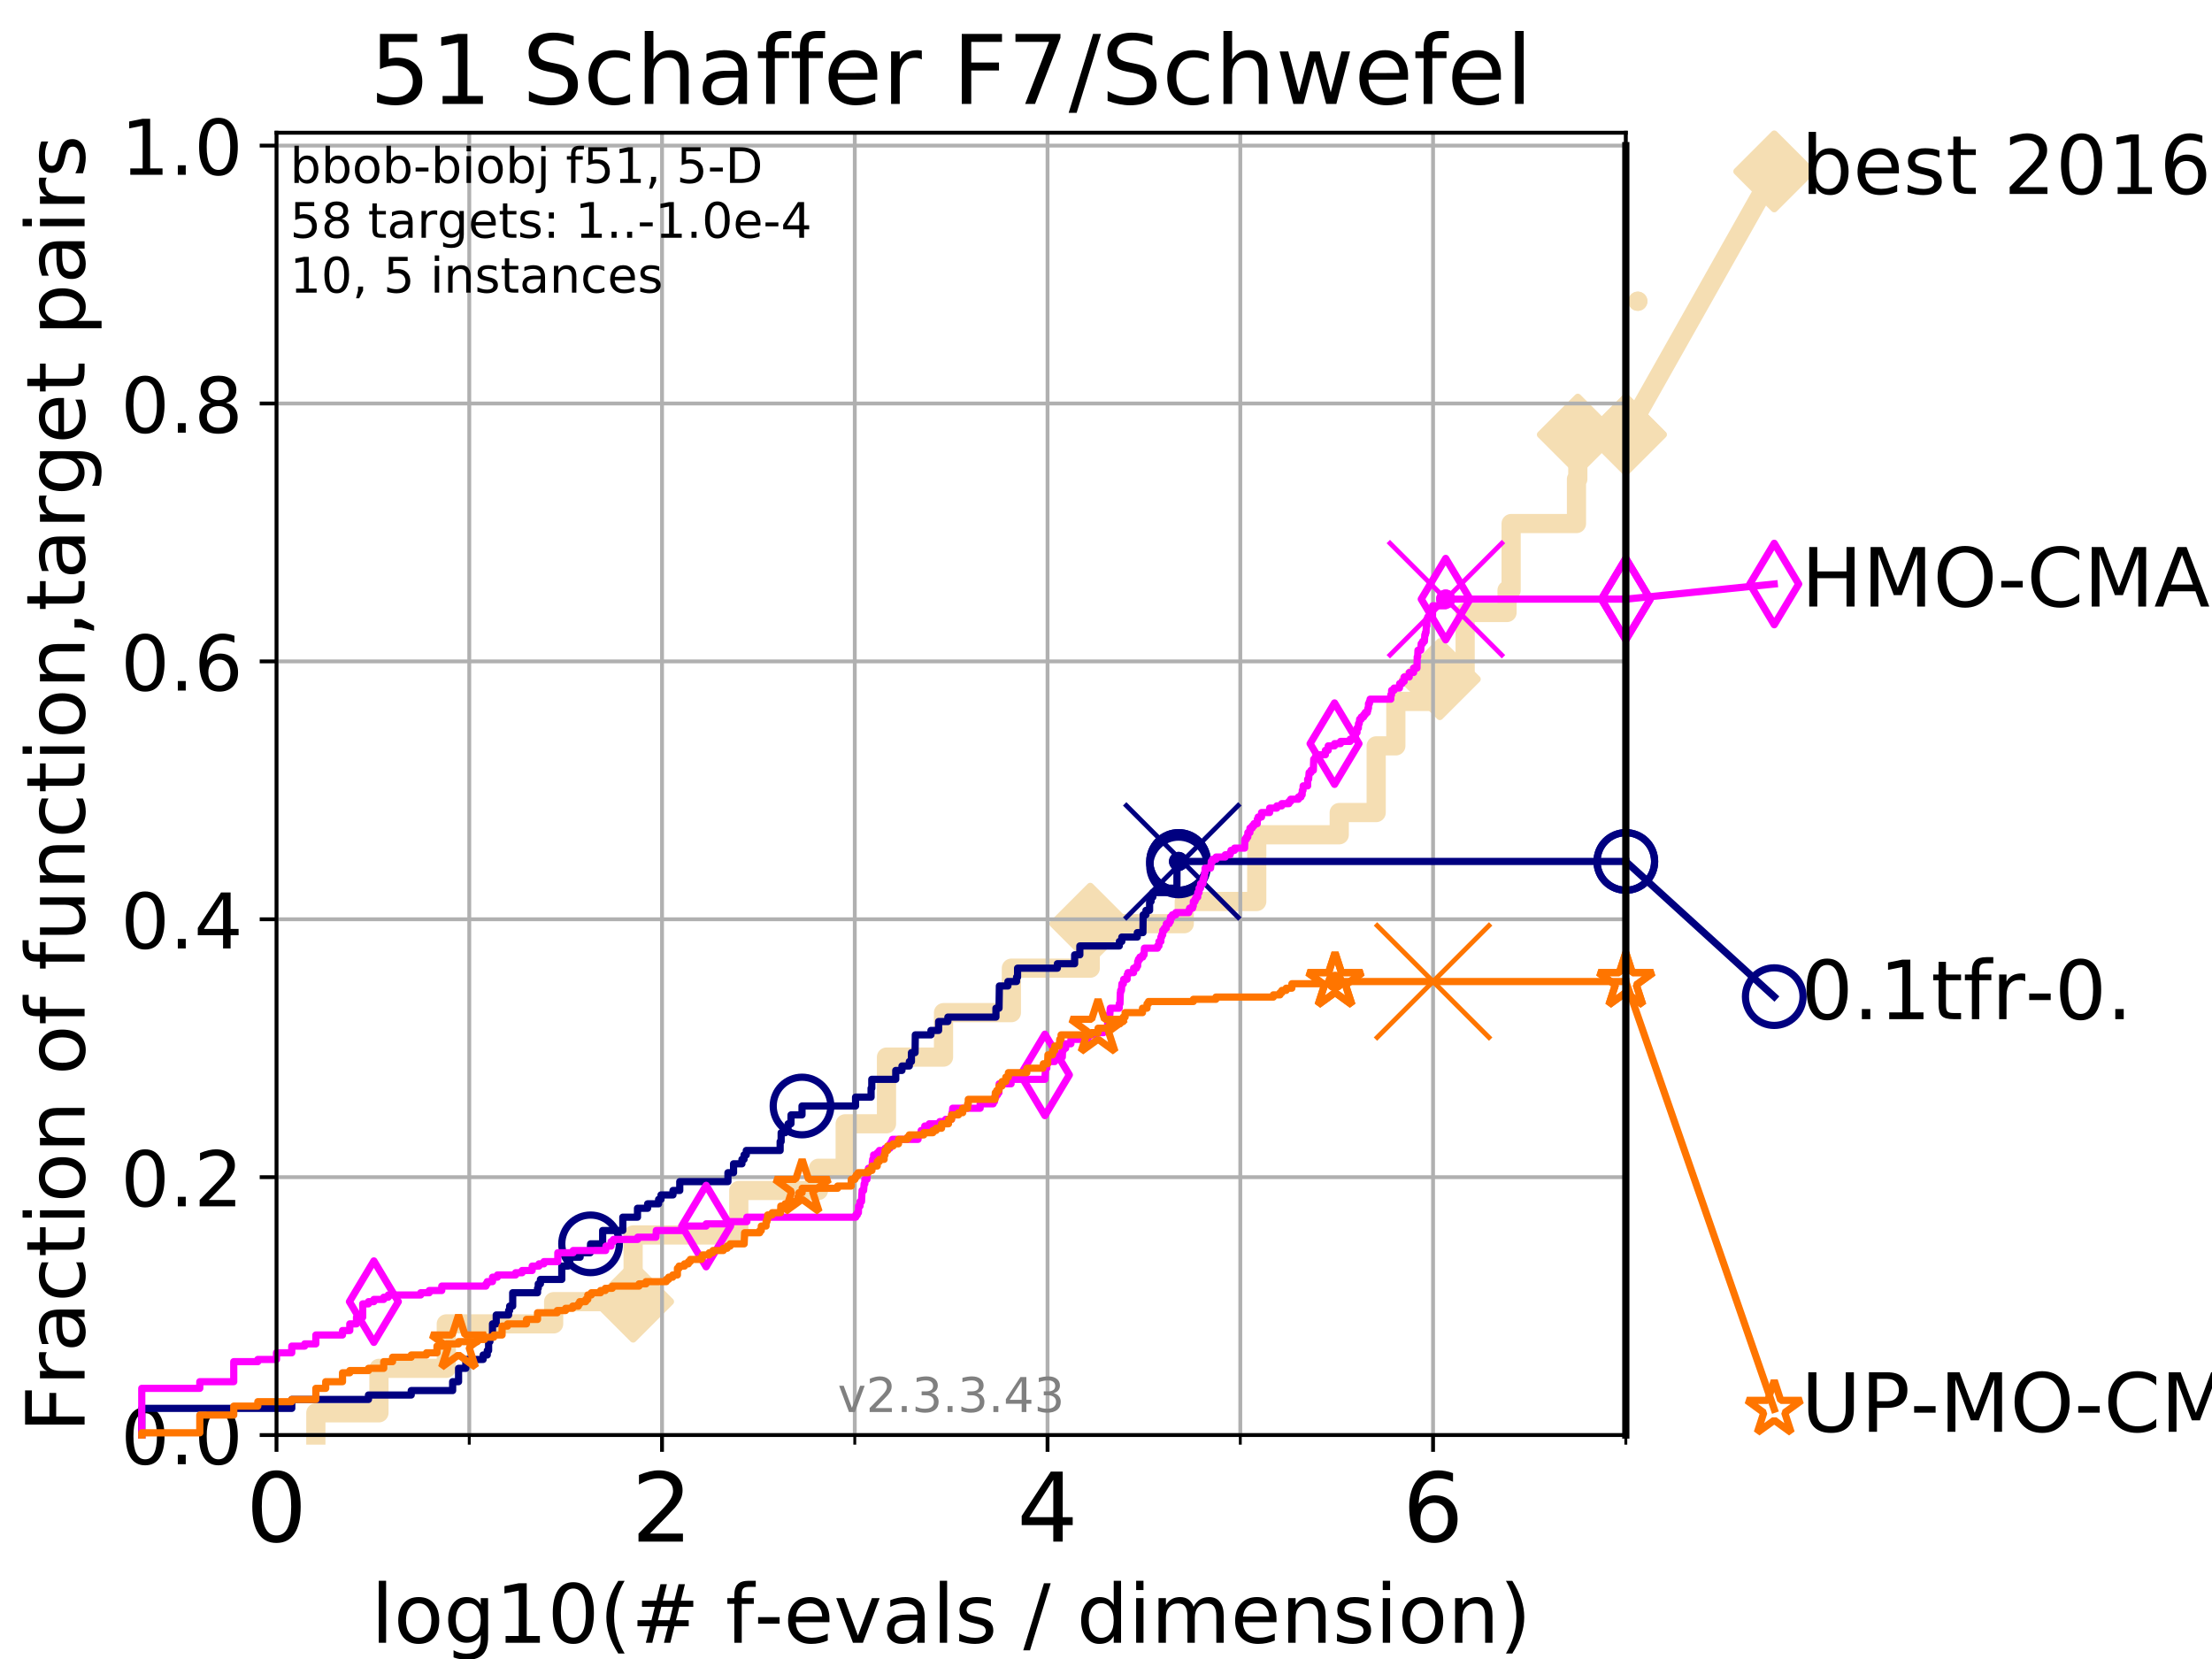 <?xml version="1.0" encoding="utf-8" standalone="no"?>
<!DOCTYPE svg PUBLIC "-//W3C//DTD SVG 1.1//EN"
  "http://www.w3.org/Graphics/SVG/1.1/DTD/svg11.dtd">
<!-- Created with matplotlib (https://matplotlib.org/) -->
<svg height="345.6pt" version="1.1" viewBox="0 0 460.8 345.6" width="460.8pt" xmlns="http://www.w3.org/2000/svg" xmlns:xlink="http://www.w3.org/1999/xlink">
 <defs>
  <style type="text/css">
*{stroke-linecap:butt;stroke-linejoin:round;}
  </style>
 </defs>
 <g id="figure_1">
  <g id="patch_1">
   <path d="M 0 345.6 
L 460.8 345.6 
L 460.8 0 
L 0 0 
z
" style="fill:#ffffff;"/>
  </g>
  <g id="axes_1">
   <g id="patch_2">
    <path d="M 57.6 298.944 
L 338.688 298.944 
L 338.688 27.648 
L 57.6 27.648 
z
" style="fill:#ffffff;"/>
   </g>
   <g id="line2d_1">
    <path d="M 65.797 298.944 
L 65.797 294.313 
L 78.942 294.313 
L 78.942 285.05 
L 92.969 285.05 
L 92.969 275.788 
L 115.333 275.788 
L 115.333 271.157 
L 131.889 271.157 
L 131.889 257.263 
L 153.904 257.263 
L 153.904 248.001 
L 170.5 248.001 
L 170.5 243.37 
L 176.069 243.37 
L 176.069 234.107 
L 184.671 234.107 
L 184.671 220.214 
L 196.552 220.214 
L 196.552 210.951 
L 210.69 210.951 
L 210.69 201.689 
L 227.117 201.689 
L 227.117 192.426 
L 246.702 192.426 
L 246.702 187.795 
L 261.802 187.795 
L 261.802 173.901 
L 278.987 173.901 
L 278.987 169.27 
L 286.683 169.27 
L 286.683 155.377 
L 290.78 155.377 
L 290.78 146.114 
L 299.941 146.114 
L 299.941 141.483 
L 305.216 141.483 
L 305.216 127.589 
L 313.946 127.589 
L 313.946 122.958 
L 314.796 122.958 
L 314.796 109.065 
L 328.409 109.065 
L 328.409 99.802 
L 328.687 99.802 
L 328.687 90.54 
L 338.688 90.54 
" style="fill:none;stroke:#f5deb3;stroke-linecap:square;stroke-width:4;"/>
   </g>
   <g id="line2d_2">
    <defs>
     <path d="M 0 7.778 
L 7.778 0 
L 0 -7.778 
L -7.778 0 
z
" id="m80e5b6ef0e" style="stroke:#f5deb3;stroke-linejoin:miter;stroke-width:1.5;"/>
    </defs>
    <g>
     <use style="fill:#f5deb3;stroke:#f5deb3;stroke-linejoin:miter;stroke-width:1.5;" x="131.889" xlink:href="#m80e5b6ef0e" y="271.157"/>
     <use style="fill:#f5deb3;stroke:#f5deb3;stroke-linejoin:miter;stroke-width:1.5;" x="227.117" xlink:href="#m80e5b6ef0e" y="192.426"/>
     <use style="fill:#f5deb3;stroke:#f5deb3;stroke-linejoin:miter;stroke-width:1.5;" x="299.941" xlink:href="#m80e5b6ef0e" y="141.483"/>
     <use style="fill:#f5deb3;stroke:#f5deb3;stroke-linejoin:miter;stroke-width:1.5;" x="328.687" xlink:href="#m80e5b6ef0e" y="90.54"/>
     <use style="fill:#f5deb3;stroke:#f5deb3;stroke-linejoin:miter;stroke-width:1.5;" x="338.688" xlink:href="#m80e5b6ef0e" y="90.54"/>
    </g>
   </g>
   <g id="line2d_3">
    <path style="fill:none;stroke:#f5deb3;stroke-linecap:square;stroke-width:4;"/>
    <g/>
   </g>
   <g id="line2d_4">
    <path d="M 338.688 90.54 
L 369.608 35.706 
" style="fill:none;stroke:#f5deb3;stroke-linecap:square;stroke-width:4;"/>
    <g>
     <use style="fill:#f5deb3;stroke:#f5deb3;stroke-linejoin:miter;stroke-width:1.5;" x="338.688" xlink:href="#m80e5b6ef0e" y="90.54"/>
     <use style="fill:#f5deb3;stroke:#f5deb3;stroke-linejoin:miter;stroke-width:1.5;" x="369.608" xlink:href="#m80e5b6ef0e" y="35.706"/>
    </g>
   </g>
   <g id="matplotlib.axis_1">
    <g id="xtick_1">
     <g id="line2d_5">
      <path clip-path="url(#p62e1f27487)" d="M 57.6 298.944 
L 57.6 27.648 
" style="fill:none;stroke:#b0b0b0;stroke-linecap:square;stroke-width:0.8;"/>
     </g>
     <g id="line2d_6">
      <defs>
       <path d="M 0 0 
L 0 3.5 
" id="m1264514b15" style="stroke:#000000;stroke-width:0.8;"/>
      </defs>
      <g>
       <use style="stroke:#000000;stroke-width:0.8;" x="57.6" xlink:href="#m1264514b15" y="298.944"/>
      </g>
     </g>
     <g id="text_1">
      <!-- 0 -->
      <defs>
       <path d="M 31.781 66.406 
Q 24.172 66.406 20.328 58.906 
Q 16.5 51.422 16.5 36.375 
Q 16.5 21.391 20.328 13.891 
Q 24.172 6.391 31.781 6.391 
Q 39.453 6.391 43.281 13.891 
Q 47.125 21.391 47.125 36.375 
Q 47.125 51.422 43.281 58.906 
Q 39.453 66.406 31.781 66.406 
z
M 31.781 74.219 
Q 44.047 74.219 50.516 64.516 
Q 56.984 54.828 56.984 36.375 
Q 56.984 17.969 50.516 8.266 
Q 44.047 -1.422 31.781 -1.422 
Q 19.531 -1.422 13.062 8.266 
Q 6.594 17.969 6.594 36.375 
Q 6.594 54.828 13.062 64.516 
Q 19.531 74.219 31.781 74.219 
z
" id="DejaVuSans-48"/>
      </defs>
      <g transform="translate(51.237 321.141)scale(0.2 -0.2)">
       <use xlink:href="#DejaVuSans-48"/>
      </g>
     </g>
    </g>
    <g id="xtick_2">
     <g id="line2d_7">
      <path clip-path="url(#p62e1f27487)" d="M 137.911 298.944 
L 137.911 27.648 
" style="fill:none;stroke:#b0b0b0;stroke-linecap:square;stroke-width:0.8;"/>
     </g>
     <g id="line2d_8">
      <g>
       <use style="stroke:#000000;stroke-width:0.8;" x="137.911" xlink:href="#m1264514b15" y="298.944"/>
      </g>
     </g>
     <g id="text_2">
      <!-- 2 -->
      <defs>
       <path d="M 19.188 8.297 
L 53.609 8.297 
L 53.609 0 
L 7.328 0 
L 7.328 8.297 
Q 12.938 14.109 22.625 23.891 
Q 32.328 33.688 34.812 36.531 
Q 39.547 41.844 41.422 45.531 
Q 43.312 49.219 43.312 52.781 
Q 43.312 58.594 39.234 62.25 
Q 35.156 65.922 28.609 65.922 
Q 23.969 65.922 18.812 64.312 
Q 13.672 62.703 7.812 59.422 
L 7.812 69.391 
Q 13.766 71.781 18.938 73 
Q 24.125 74.219 28.422 74.219 
Q 39.75 74.219 46.484 68.547 
Q 53.219 62.891 53.219 53.422 
Q 53.219 48.922 51.531 44.891 
Q 49.859 40.875 45.406 35.406 
Q 44.188 33.984 37.641 27.219 
Q 31.109 20.453 19.188 8.297 
z
" id="DejaVuSans-50"/>
      </defs>
      <g transform="translate(131.548 321.141)scale(0.2 -0.2)">
       <use xlink:href="#DejaVuSans-50"/>
      </g>
     </g>
    </g>
    <g id="xtick_3">
     <g id="line2d_9">
      <path clip-path="url(#p62e1f27487)" d="M 218.222 298.944 
L 218.222 27.648 
" style="fill:none;stroke:#b0b0b0;stroke-linecap:square;stroke-width:0.8;"/>
     </g>
     <g id="line2d_10">
      <g>
       <use style="stroke:#000000;stroke-width:0.8;" x="218.222" xlink:href="#m1264514b15" y="298.944"/>
      </g>
     </g>
     <g id="text_3">
      <!-- 4 -->
      <defs>
       <path d="M 37.797 64.312 
L 12.891 25.391 
L 37.797 25.391 
z
M 35.203 72.906 
L 47.609 72.906 
L 47.609 25.391 
L 58.016 25.391 
L 58.016 17.188 
L 47.609 17.188 
L 47.609 0 
L 37.797 0 
L 37.797 17.188 
L 4.891 17.188 
L 4.891 26.703 
z
" id="DejaVuSans-52"/>
      </defs>
      <g transform="translate(211.859 321.141)scale(0.2 -0.2)">
       <use xlink:href="#DejaVuSans-52"/>
      </g>
     </g>
    </g>
    <g id="xtick_4">
     <g id="line2d_11">
      <path clip-path="url(#p62e1f27487)" d="M 298.533 298.944 
L 298.533 27.648 
" style="fill:none;stroke:#b0b0b0;stroke-linecap:square;stroke-width:0.8;"/>
     </g>
     <g id="line2d_12">
      <g>
       <use style="stroke:#000000;stroke-width:0.8;" x="298.533" xlink:href="#m1264514b15" y="298.944"/>
      </g>
     </g>
     <g id="text_4">
      <!-- 6 -->
      <defs>
       <path d="M 33.016 40.375 
Q 26.375 40.375 22.484 35.828 
Q 18.609 31.297 18.609 23.391 
Q 18.609 15.531 22.484 10.953 
Q 26.375 6.391 33.016 6.391 
Q 39.656 6.391 43.531 10.953 
Q 47.406 15.531 47.406 23.391 
Q 47.406 31.297 43.531 35.828 
Q 39.656 40.375 33.016 40.375 
z
M 52.594 71.297 
L 52.594 62.312 
Q 48.875 64.062 45.094 64.984 
Q 41.312 65.922 37.594 65.922 
Q 27.828 65.922 22.672 59.328 
Q 17.531 52.734 16.797 39.406 
Q 19.672 43.656 24.016 45.922 
Q 28.375 48.188 33.594 48.188 
Q 44.578 48.188 50.953 41.516 
Q 57.328 34.859 57.328 23.391 
Q 57.328 12.156 50.688 5.359 
Q 44.047 -1.422 33.016 -1.422 
Q 20.359 -1.422 13.672 8.266 
Q 6.984 17.969 6.984 36.375 
Q 6.984 53.656 15.188 63.938 
Q 23.391 74.219 37.203 74.219 
Q 40.922 74.219 44.703 73.484 
Q 48.484 72.75 52.594 71.297 
z
" id="DejaVuSans-54"/>
      </defs>
      <g transform="translate(292.17 321.141)scale(0.2 -0.2)">
       <use xlink:href="#DejaVuSans-54"/>
      </g>
     </g>
    </g>
    <g id="xtick_5">
     <g id="line2d_13">
      <path clip-path="url(#p62e1f27487)" d="M 97.755 298.944 
L 97.755 27.648 
" style="fill:none;stroke:#b0b0b0;stroke-linecap:square;stroke-width:0.8;"/>
     </g>
     <g id="line2d_14">
      <defs>
       <path d="M 0 0 
L 0 2 
" id="m44e4c158ff" style="stroke:#000000;stroke-width:0.6;"/>
      </defs>
      <g>
       <use style="stroke:#000000;stroke-width:0.6;" x="97.755" xlink:href="#m44e4c158ff" y="298.944"/>
      </g>
     </g>
    </g>
    <g id="xtick_6">
     <g id="line2d_15">
      <path clip-path="url(#p62e1f27487)" d="M 178.066 298.944 
L 178.066 27.648 
" style="fill:none;stroke:#b0b0b0;stroke-linecap:square;stroke-width:0.8;"/>
     </g>
     <g id="line2d_16">
      <g>
       <use style="stroke:#000000;stroke-width:0.6;" x="178.066" xlink:href="#m44e4c158ff" y="298.944"/>
      </g>
     </g>
    </g>
    <g id="xtick_7">
     <g id="line2d_17">
      <path clip-path="url(#p62e1f27487)" d="M 258.377 298.944 
L 258.377 27.648 
" style="fill:none;stroke:#b0b0b0;stroke-linecap:square;stroke-width:0.8;"/>
     </g>
     <g id="line2d_18">
      <g>
       <use style="stroke:#000000;stroke-width:0.6;" x="258.377" xlink:href="#m44e4c158ff" y="298.944"/>
      </g>
     </g>
    </g>
    <g id="xtick_8">
     <g id="line2d_19">
      <path clip-path="url(#p62e1f27487)" d="M 338.688 298.944 
L 338.688 27.648 
" style="fill:none;stroke:#b0b0b0;stroke-linecap:square;stroke-width:0.8;"/>
     </g>
     <g id="line2d_20">
      <g>
       <use style="stroke:#000000;stroke-width:0.6;" x="338.688" xlink:href="#m44e4c158ff" y="298.944"/>
      </g>
     </g>
    </g>
    <g id="text_5">
     <!-- log10(# f-evals / dimension) -->
     <defs>
      <path d="M 9.422 75.984 
L 18.406 75.984 
L 18.406 0 
L 9.422 0 
z
" id="DejaVuSans-108"/>
      <path d="M 30.609 48.391 
Q 23.391 48.391 19.188 42.75 
Q 14.984 37.109 14.984 27.297 
Q 14.984 17.484 19.156 11.844 
Q 23.344 6.203 30.609 6.203 
Q 37.797 6.203 41.984 11.859 
Q 46.188 17.531 46.188 27.297 
Q 46.188 37.016 41.984 42.703 
Q 37.797 48.391 30.609 48.391 
z
M 30.609 56 
Q 42.328 56 49.016 48.375 
Q 55.719 40.766 55.719 27.297 
Q 55.719 13.875 49.016 6.219 
Q 42.328 -1.422 30.609 -1.422 
Q 18.844 -1.422 12.172 6.219 
Q 5.516 13.875 5.516 27.297 
Q 5.516 40.766 12.172 48.375 
Q 18.844 56 30.609 56 
z
" id="DejaVuSans-111"/>
      <path d="M 45.406 27.984 
Q 45.406 37.75 41.375 43.109 
Q 37.359 48.484 30.078 48.484 
Q 22.859 48.484 18.828 43.109 
Q 14.797 37.75 14.797 27.984 
Q 14.797 18.266 18.828 12.891 
Q 22.859 7.516 30.078 7.516 
Q 37.359 7.516 41.375 12.891 
Q 45.406 18.266 45.406 27.984 
z
M 54.391 6.781 
Q 54.391 -7.172 48.188 -13.984 
Q 42 -20.797 29.203 -20.797 
Q 24.469 -20.797 20.266 -20.094 
Q 16.062 -19.391 12.109 -17.922 
L 12.109 -9.188 
Q 16.062 -11.328 19.922 -12.344 
Q 23.781 -13.375 27.781 -13.375 
Q 36.625 -13.375 41.016 -8.766 
Q 45.406 -4.156 45.406 5.172 
L 45.406 9.625 
Q 42.625 4.781 38.281 2.391 
Q 33.938 0 27.875 0 
Q 17.828 0 11.672 7.656 
Q 5.516 15.328 5.516 27.984 
Q 5.516 40.672 11.672 48.328 
Q 17.828 56 27.875 56 
Q 33.938 56 38.281 53.609 
Q 42.625 51.219 45.406 46.391 
L 45.406 54.688 
L 54.391 54.688 
z
" id="DejaVuSans-103"/>
      <path d="M 12.406 8.297 
L 28.516 8.297 
L 28.516 63.922 
L 10.984 60.406 
L 10.984 69.391 
L 28.422 72.906 
L 38.281 72.906 
L 38.281 8.297 
L 54.391 8.297 
L 54.391 0 
L 12.406 0 
z
" id="DejaVuSans-49"/>
      <path d="M 31 75.875 
Q 24.469 64.656 21.281 53.656 
Q 18.109 42.672 18.109 31.391 
Q 18.109 20.125 21.312 9.062 
Q 24.516 -2 31 -13.188 
L 23.188 -13.188 
Q 15.875 -1.703 12.234 9.375 
Q 8.594 20.453 8.594 31.391 
Q 8.594 42.281 12.203 53.312 
Q 15.828 64.359 23.188 75.875 
z
" id="DejaVuSans-40"/>
      <path d="M 51.125 44 
L 36.922 44 
L 32.812 27.688 
L 47.125 27.688 
z
M 43.797 71.781 
L 38.719 51.516 
L 52.984 51.516 
L 58.109 71.781 
L 65.922 71.781 
L 60.891 51.516 
L 76.125 51.516 
L 76.125 44 
L 58.984 44 
L 54.984 27.688 
L 70.516 27.688 
L 70.516 20.219 
L 53.078 20.219 
L 48 0 
L 40.188 0 
L 45.219 20.219 
L 30.906 20.219 
L 25.875 0 
L 18.016 0 
L 23.094 20.219 
L 7.719 20.219 
L 7.719 27.688 
L 24.906 27.688 
L 29 44 
L 13.281 44 
L 13.281 51.516 
L 30.906 51.516 
L 35.891 71.781 
z
" id="DejaVuSans-35"/>
      <path id="DejaVuSans-32"/>
      <path d="M 37.109 75.984 
L 37.109 68.5 
L 28.516 68.5 
Q 23.688 68.5 21.797 66.547 
Q 19.922 64.594 19.922 59.516 
L 19.922 54.688 
L 34.719 54.688 
L 34.719 47.703 
L 19.922 47.703 
L 19.922 0 
L 10.891 0 
L 10.891 47.703 
L 2.297 47.703 
L 2.297 54.688 
L 10.891 54.688 
L 10.891 58.5 
Q 10.891 67.625 15.141 71.797 
Q 19.391 75.984 28.609 75.984 
z
" id="DejaVuSans-102"/>
      <path d="M 4.891 31.391 
L 31.203 31.391 
L 31.203 23.391 
L 4.891 23.391 
z
" id="DejaVuSans-45"/>
      <path d="M 56.203 29.594 
L 56.203 25.203 
L 14.891 25.203 
Q 15.484 15.922 20.484 11.062 
Q 25.484 6.203 34.422 6.203 
Q 39.594 6.203 44.453 7.469 
Q 49.312 8.734 54.109 11.281 
L 54.109 2.781 
Q 49.266 0.734 44.188 -0.344 
Q 39.109 -1.422 33.891 -1.422 
Q 20.797 -1.422 13.156 6.188 
Q 5.516 13.812 5.516 26.812 
Q 5.516 40.234 12.766 48.109 
Q 20.016 56 32.328 56 
Q 43.359 56 49.781 48.891 
Q 56.203 41.797 56.203 29.594 
z
M 47.219 32.234 
Q 47.125 39.594 43.094 43.984 
Q 39.062 48.391 32.422 48.391 
Q 24.906 48.391 20.391 44.141 
Q 15.875 39.891 15.188 32.172 
z
" id="DejaVuSans-101"/>
      <path d="M 2.984 54.688 
L 12.5 54.688 
L 29.594 8.797 
L 46.688 54.688 
L 56.203 54.688 
L 35.688 0 
L 23.484 0 
z
" id="DejaVuSans-118"/>
      <path d="M 34.281 27.484 
Q 23.391 27.484 19.188 25 
Q 14.984 22.516 14.984 16.5 
Q 14.984 11.719 18.141 8.906 
Q 21.297 6.109 26.703 6.109 
Q 34.188 6.109 38.703 11.406 
Q 43.219 16.703 43.219 25.484 
L 43.219 27.484 
z
M 52.203 31.203 
L 52.203 0 
L 43.219 0 
L 43.219 8.297 
Q 40.141 3.328 35.547 0.953 
Q 30.953 -1.422 24.312 -1.422 
Q 15.922 -1.422 10.953 3.297 
Q 6 8.016 6 15.922 
Q 6 25.141 12.172 29.828 
Q 18.359 34.516 30.609 34.516 
L 43.219 34.516 
L 43.219 35.406 
Q 43.219 41.609 39.141 45 
Q 35.062 48.391 27.688 48.391 
Q 23 48.391 18.547 47.266 
Q 14.109 46.141 10.016 43.891 
L 10.016 52.203 
Q 14.938 54.109 19.578 55.047 
Q 24.219 56 28.609 56 
Q 40.484 56 46.344 49.844 
Q 52.203 43.703 52.203 31.203 
z
" id="DejaVuSans-97"/>
      <path d="M 44.281 53.078 
L 44.281 44.578 
Q 40.484 46.531 36.375 47.5 
Q 32.281 48.484 27.875 48.484 
Q 21.188 48.484 17.844 46.438 
Q 14.5 44.391 14.5 40.281 
Q 14.5 37.156 16.891 35.375 
Q 19.281 33.594 26.516 31.984 
L 29.594 31.297 
Q 39.156 29.25 43.188 25.516 
Q 47.219 21.781 47.219 15.094 
Q 47.219 7.469 41.188 3.016 
Q 35.156 -1.422 24.609 -1.422 
Q 20.219 -1.422 15.453 -0.562 
Q 10.688 0.297 5.422 2 
L 5.422 11.281 
Q 10.406 8.688 15.234 7.391 
Q 20.062 6.109 24.812 6.109 
Q 31.156 6.109 34.562 8.281 
Q 37.984 10.453 37.984 14.406 
Q 37.984 18.062 35.516 20.016 
Q 33.062 21.969 24.703 23.781 
L 21.578 24.516 
Q 13.234 26.266 9.516 29.906 
Q 5.812 33.547 5.812 39.891 
Q 5.812 47.609 11.281 51.797 
Q 16.75 56 26.812 56 
Q 31.781 56 36.172 55.266 
Q 40.578 54.547 44.281 53.078 
z
" id="DejaVuSans-115"/>
      <path d="M 25.391 72.906 
L 33.688 72.906 
L 8.297 -9.281 
L 0 -9.281 
z
" id="DejaVuSans-47"/>
      <path d="M 45.406 46.391 
L 45.406 75.984 
L 54.391 75.984 
L 54.391 0 
L 45.406 0 
L 45.406 8.203 
Q 42.578 3.328 38.25 0.953 
Q 33.938 -1.422 27.875 -1.422 
Q 17.969 -1.422 11.734 6.484 
Q 5.516 14.406 5.516 27.297 
Q 5.516 40.188 11.734 48.094 
Q 17.969 56 27.875 56 
Q 33.938 56 38.25 53.625 
Q 42.578 51.266 45.406 46.391 
z
M 14.797 27.297 
Q 14.797 17.391 18.875 11.75 
Q 22.953 6.109 30.078 6.109 
Q 37.203 6.109 41.297 11.75 
Q 45.406 17.391 45.406 27.297 
Q 45.406 37.203 41.297 42.844 
Q 37.203 48.484 30.078 48.484 
Q 22.953 48.484 18.875 42.844 
Q 14.797 37.203 14.797 27.297 
z
" id="DejaVuSans-100"/>
      <path d="M 9.422 54.688 
L 18.406 54.688 
L 18.406 0 
L 9.422 0 
z
M 9.422 75.984 
L 18.406 75.984 
L 18.406 64.594 
L 9.422 64.594 
z
" id="DejaVuSans-105"/>
      <path d="M 52 44.188 
Q 55.375 50.25 60.062 53.125 
Q 64.75 56 71.094 56 
Q 79.641 56 84.281 50.016 
Q 88.922 44.047 88.922 33.016 
L 88.922 0 
L 79.891 0 
L 79.891 32.719 
Q 79.891 40.578 77.094 44.375 
Q 74.312 48.188 68.609 48.188 
Q 61.625 48.188 57.562 43.547 
Q 53.516 38.922 53.516 30.906 
L 53.516 0 
L 44.484 0 
L 44.484 32.719 
Q 44.484 40.625 41.703 44.406 
Q 38.922 48.188 33.109 48.188 
Q 26.219 48.188 22.156 43.531 
Q 18.109 38.875 18.109 30.906 
L 18.109 0 
L 9.078 0 
L 9.078 54.688 
L 18.109 54.688 
L 18.109 46.188 
Q 21.188 51.219 25.484 53.609 
Q 29.781 56 35.688 56 
Q 41.656 56 45.828 52.969 
Q 50 49.953 52 44.188 
z
" id="DejaVuSans-109"/>
      <path d="M 54.891 33.016 
L 54.891 0 
L 45.906 0 
L 45.906 32.719 
Q 45.906 40.484 42.875 44.328 
Q 39.844 48.188 33.797 48.188 
Q 26.516 48.188 22.312 43.547 
Q 18.109 38.922 18.109 30.906 
L 18.109 0 
L 9.078 0 
L 9.078 54.688 
L 18.109 54.688 
L 18.109 46.188 
Q 21.344 51.125 25.703 53.562 
Q 30.078 56 35.797 56 
Q 45.219 56 50.047 50.172 
Q 54.891 44.344 54.891 33.016 
z
" id="DejaVuSans-110"/>
      <path d="M 8.016 75.875 
L 15.828 75.875 
Q 23.141 64.359 26.781 53.312 
Q 30.422 42.281 30.422 31.391 
Q 30.422 20.453 26.781 9.375 
Q 23.141 -1.703 15.828 -13.188 
L 8.016 -13.188 
Q 14.5 -2 17.703 9.062 
Q 20.906 20.125 20.906 31.391 
Q 20.906 42.672 17.703 53.656 
Q 14.5 64.656 8.016 75.875 
z
" id="DejaVuSans-41"/>
     </defs>
     <g transform="translate(77.303 342.218)scale(0.17 -0.17)">
      <use xlink:href="#DejaVuSans-108"/>
      <use x="27.783" xlink:href="#DejaVuSans-111"/>
      <use x="88.965" xlink:href="#DejaVuSans-103"/>
      <use x="152.441" xlink:href="#DejaVuSans-49"/>
      <use x="216.064" xlink:href="#DejaVuSans-48"/>
      <use x="279.688" xlink:href="#DejaVuSans-40"/>
      <use x="318.701" xlink:href="#DejaVuSans-35"/>
      <use x="402.49" xlink:href="#DejaVuSans-32"/>
      <use x="434.277" xlink:href="#DejaVuSans-102"/>
      <use x="469.404" xlink:href="#DejaVuSans-45"/>
      <use x="505.488" xlink:href="#DejaVuSans-101"/>
      <use x="567.012" xlink:href="#DejaVuSans-118"/>
      <use x="626.191" xlink:href="#DejaVuSans-97"/>
      <use x="687.471" xlink:href="#DejaVuSans-108"/>
      <use x="715.254" xlink:href="#DejaVuSans-115"/>
      <use x="767.354" xlink:href="#DejaVuSans-32"/>
      <use x="799.141" xlink:href="#DejaVuSans-47"/>
      <use x="832.832" xlink:href="#DejaVuSans-32"/>
      <use x="864.619" xlink:href="#DejaVuSans-100"/>
      <use x="928.096" xlink:href="#DejaVuSans-105"/>
      <use x="955.879" xlink:href="#DejaVuSans-109"/>
      <use x="1053.291" xlink:href="#DejaVuSans-101"/>
      <use x="1114.814" xlink:href="#DejaVuSans-110"/>
      <use x="1178.193" xlink:href="#DejaVuSans-115"/>
      <use x="1230.293" xlink:href="#DejaVuSans-105"/>
      <use x="1258.076" xlink:href="#DejaVuSans-111"/>
      <use x="1319.258" xlink:href="#DejaVuSans-110"/>
      <use x="1382.637" xlink:href="#DejaVuSans-41"/>
     </g>
    </g>
   </g>
   <g id="matplotlib.axis_2">
    <g id="ytick_1">
     <g id="line2d_21">
      <path clip-path="url(#p62e1f27487)" d="M 57.6 298.944 
L 338.688 298.944 
" style="fill:none;stroke:#b0b0b0;stroke-linecap:square;stroke-width:0.8;"/>
     </g>
     <g id="line2d_22">
      <defs>
       <path d="M 0 0 
L -3.5 0 
" id="md72c91fd81" style="stroke:#000000;stroke-width:0.8;"/>
      </defs>
      <g>
       <use style="stroke:#000000;stroke-width:0.8;" x="57.6" xlink:href="#md72c91fd81" y="298.944"/>
      </g>
     </g>
     <g id="text_6">
      <!-- 0.0 -->
      <defs>
       <path d="M 10.688 12.406 
L 21 12.406 
L 21 0 
L 10.688 0 
z
" id="DejaVuSans-46"/>
      </defs>
      <g transform="translate(25.155 305.023)scale(0.16 -0.16)">
       <use xlink:href="#DejaVuSans-48"/>
       <use x="63.623" xlink:href="#DejaVuSans-46"/>
       <use x="95.41" xlink:href="#DejaVuSans-48"/>
      </g>
     </g>
    </g>
    <g id="ytick_2">
     <g id="line2d_23">
      <path clip-path="url(#p62e1f27487)" d="M 57.6 245.222 
L 338.688 245.222 
" style="fill:none;stroke:#b0b0b0;stroke-linecap:square;stroke-width:0.8;"/>
     </g>
     <g id="line2d_24">
      <g>
       <use style="stroke:#000000;stroke-width:0.8;" x="57.6" xlink:href="#md72c91fd81" y="245.222"/>
      </g>
     </g>
     <g id="text_7">
      <!-- 0.2 -->
      <g transform="translate(25.155 251.301)scale(0.16 -0.16)">
       <use xlink:href="#DejaVuSans-48"/>
       <use x="63.623" xlink:href="#DejaVuSans-46"/>
       <use x="95.41" xlink:href="#DejaVuSans-50"/>
      </g>
     </g>
    </g>
    <g id="ytick_3">
     <g id="line2d_25">
      <path clip-path="url(#p62e1f27487)" d="M 57.6 191.5 
L 338.688 191.5 
" style="fill:none;stroke:#b0b0b0;stroke-linecap:square;stroke-width:0.8;"/>
     </g>
     <g id="line2d_26">
      <g>
       <use style="stroke:#000000;stroke-width:0.8;" x="57.6" xlink:href="#md72c91fd81" y="191.5"/>
      </g>
     </g>
     <g id="text_8">
      <!-- 0.4 -->
      <g transform="translate(25.155 197.579)scale(0.16 -0.16)">
       <use xlink:href="#DejaVuSans-48"/>
       <use x="63.623" xlink:href="#DejaVuSans-46"/>
       <use x="95.41" xlink:href="#DejaVuSans-52"/>
      </g>
     </g>
    </g>
    <g id="ytick_4">
     <g id="line2d_27">
      <path clip-path="url(#p62e1f27487)" d="M 57.6 137.778 
L 338.688 137.778 
" style="fill:none;stroke:#b0b0b0;stroke-linecap:square;stroke-width:0.8;"/>
     </g>
     <g id="line2d_28">
      <g>
       <use style="stroke:#000000;stroke-width:0.8;" x="57.6" xlink:href="#md72c91fd81" y="137.778"/>
      </g>
     </g>
     <g id="text_9">
      <!-- 0.6 -->
      <g transform="translate(25.155 143.857)scale(0.16 -0.16)">
       <use xlink:href="#DejaVuSans-48"/>
       <use x="63.623" xlink:href="#DejaVuSans-46"/>
       <use x="95.41" xlink:href="#DejaVuSans-54"/>
      </g>
     </g>
    </g>
    <g id="ytick_5">
     <g id="line2d_29">
      <path clip-path="url(#p62e1f27487)" d="M 57.6 84.056 
L 338.688 84.056 
" style="fill:none;stroke:#b0b0b0;stroke-linecap:square;stroke-width:0.8;"/>
     </g>
     <g id="line2d_30">
      <g>
       <use style="stroke:#000000;stroke-width:0.8;" x="57.6" xlink:href="#md72c91fd81" y="84.056"/>
      </g>
     </g>
     <g id="text_10">
      <!-- 0.8 -->
      <defs>
       <path d="M 31.781 34.625 
Q 24.75 34.625 20.719 30.859 
Q 16.703 27.094 16.703 20.516 
Q 16.703 13.922 20.719 10.156 
Q 24.75 6.391 31.781 6.391 
Q 38.812 6.391 42.859 10.172 
Q 46.922 13.969 46.922 20.516 
Q 46.922 27.094 42.891 30.859 
Q 38.875 34.625 31.781 34.625 
z
M 21.922 38.812 
Q 15.578 40.375 12.031 44.719 
Q 8.5 49.078 8.5 55.328 
Q 8.5 64.062 14.719 69.141 
Q 20.953 74.219 31.781 74.219 
Q 42.672 74.219 48.875 69.141 
Q 55.078 64.062 55.078 55.328 
Q 55.078 49.078 51.531 44.719 
Q 48 40.375 41.703 38.812 
Q 48.828 37.156 52.797 32.312 
Q 56.781 27.484 56.781 20.516 
Q 56.781 9.906 50.312 4.234 
Q 43.844 -1.422 31.781 -1.422 
Q 19.734 -1.422 13.25 4.234 
Q 6.781 9.906 6.781 20.516 
Q 6.781 27.484 10.781 32.312 
Q 14.797 37.156 21.922 38.812 
z
M 18.312 54.391 
Q 18.312 48.734 21.844 45.562 
Q 25.391 42.391 31.781 42.391 
Q 38.141 42.391 41.719 45.562 
Q 45.312 48.734 45.312 54.391 
Q 45.312 60.062 41.719 63.234 
Q 38.141 66.406 31.781 66.406 
Q 25.391 66.406 21.844 63.234 
Q 18.312 60.062 18.312 54.391 
z
" id="DejaVuSans-56"/>
      </defs>
      <g transform="translate(25.155 90.135)scale(0.16 -0.16)">
       <use xlink:href="#DejaVuSans-48"/>
       <use x="63.623" xlink:href="#DejaVuSans-46"/>
       <use x="95.41" xlink:href="#DejaVuSans-56"/>
      </g>
     </g>
    </g>
    <g id="ytick_6">
     <g id="line2d_31">
      <path clip-path="url(#p62e1f27487)" d="M 57.6 30.334 
L 338.688 30.334 
" style="fill:none;stroke:#b0b0b0;stroke-linecap:square;stroke-width:0.8;"/>
     </g>
     <g id="line2d_32">
      <g>
       <use style="stroke:#000000;stroke-width:0.8;" x="57.6" xlink:href="#md72c91fd81" y="30.334"/>
      </g>
     </g>
     <g id="text_11">
      <!-- 1.0 -->
      <g transform="translate(25.155 36.413)scale(0.16 -0.16)">
       <use xlink:href="#DejaVuSans-49"/>
       <use x="63.623" xlink:href="#DejaVuSans-46"/>
       <use x="95.41" xlink:href="#DejaVuSans-48"/>
      </g>
     </g>
    </g>
    <g id="text_12">
     <!-- Fraction of function,target pairs -->
     <defs>
      <path d="M 9.812 72.906 
L 51.703 72.906 
L 51.703 64.594 
L 19.672 64.594 
L 19.672 43.109 
L 48.578 43.109 
L 48.578 34.812 
L 19.672 34.812 
L 19.672 0 
L 9.812 0 
z
" id="DejaVuSans-70"/>
      <path d="M 41.109 46.297 
Q 39.594 47.172 37.812 47.578 
Q 36.031 48 33.891 48 
Q 26.266 48 22.188 43.047 
Q 18.109 38.094 18.109 28.812 
L 18.109 0 
L 9.078 0 
L 9.078 54.688 
L 18.109 54.688 
L 18.109 46.188 
Q 20.953 51.172 25.484 53.578 
Q 30.031 56 36.531 56 
Q 37.453 56 38.578 55.875 
Q 39.703 55.766 41.062 55.516 
z
" id="DejaVuSans-114"/>
      <path d="M 48.781 52.594 
L 48.781 44.188 
Q 44.969 46.297 41.141 47.344 
Q 37.312 48.391 33.406 48.391 
Q 24.656 48.391 19.812 42.844 
Q 14.984 37.312 14.984 27.297 
Q 14.984 17.281 19.812 11.734 
Q 24.656 6.203 33.406 6.203 
Q 37.312 6.203 41.141 7.25 
Q 44.969 8.297 48.781 10.406 
L 48.781 2.094 
Q 45.016 0.344 40.984 -0.531 
Q 36.969 -1.422 32.422 -1.422 
Q 20.062 -1.422 12.781 6.344 
Q 5.516 14.109 5.516 27.297 
Q 5.516 40.672 12.859 48.328 
Q 20.219 56 33.016 56 
Q 37.156 56 41.109 55.141 
Q 45.062 54.297 48.781 52.594 
z
" id="DejaVuSans-99"/>
      <path d="M 18.312 70.219 
L 18.312 54.688 
L 36.812 54.688 
L 36.812 47.703 
L 18.312 47.703 
L 18.312 18.016 
Q 18.312 11.328 20.141 9.422 
Q 21.969 7.516 27.594 7.516 
L 36.812 7.516 
L 36.812 0 
L 27.594 0 
Q 17.188 0 13.234 3.875 
Q 9.281 7.766 9.281 18.016 
L 9.281 47.703 
L 2.688 47.703 
L 2.688 54.688 
L 9.281 54.688 
L 9.281 70.219 
z
" id="DejaVuSans-116"/>
      <path d="M 8.5 21.578 
L 8.5 54.688 
L 17.484 54.688 
L 17.484 21.922 
Q 17.484 14.156 20.5 10.266 
Q 23.531 6.391 29.594 6.391 
Q 36.859 6.391 41.078 11.031 
Q 45.312 15.672 45.312 23.688 
L 45.312 54.688 
L 54.297 54.688 
L 54.297 0 
L 45.312 0 
L 45.312 8.406 
Q 42.047 3.422 37.719 1 
Q 33.406 -1.422 27.688 -1.422 
Q 18.266 -1.422 13.375 4.438 
Q 8.5 10.297 8.5 21.578 
z
M 31.109 56 
z
" id="DejaVuSans-117"/>
      <path d="M 11.719 12.406 
L 22.016 12.406 
L 22.016 4 
L 14.016 -11.625 
L 7.719 -11.625 
L 11.719 4 
z
" id="DejaVuSans-44"/>
      <path d="M 18.109 8.203 
L 18.109 -20.797 
L 9.078 -20.797 
L 9.078 54.688 
L 18.109 54.688 
L 18.109 46.391 
Q 20.953 51.266 25.266 53.625 
Q 29.594 56 35.594 56 
Q 45.562 56 51.781 48.094 
Q 58.016 40.188 58.016 27.297 
Q 58.016 14.406 51.781 6.484 
Q 45.562 -1.422 35.594 -1.422 
Q 29.594 -1.422 25.266 0.953 
Q 20.953 3.328 18.109 8.203 
z
M 48.688 27.297 
Q 48.688 37.203 44.609 42.844 
Q 40.531 48.484 33.406 48.484 
Q 26.266 48.484 22.188 42.844 
Q 18.109 37.203 18.109 27.297 
Q 18.109 17.391 22.188 11.75 
Q 26.266 6.109 33.406 6.109 
Q 40.531 6.109 44.609 11.75 
Q 48.688 17.391 48.688 27.297 
z
" id="DejaVuSans-112"/>
     </defs>
     <g transform="translate(17.62 298.435)rotate(-90)scale(0.17 -0.17)">
      <use xlink:href="#DejaVuSans-70"/>
      <use x="57.41" xlink:href="#DejaVuSans-114"/>
      <use x="98.523" xlink:href="#DejaVuSans-97"/>
      <use x="159.803" xlink:href="#DejaVuSans-99"/>
      <use x="214.783" xlink:href="#DejaVuSans-116"/>
      <use x="253.992" xlink:href="#DejaVuSans-105"/>
      <use x="281.775" xlink:href="#DejaVuSans-111"/>
      <use x="342.957" xlink:href="#DejaVuSans-110"/>
      <use x="406.336" xlink:href="#DejaVuSans-32"/>
      <use x="438.123" xlink:href="#DejaVuSans-111"/>
      <use x="499.305" xlink:href="#DejaVuSans-102"/>
      <use x="534.51" xlink:href="#DejaVuSans-32"/>
      <use x="566.297" xlink:href="#DejaVuSans-102"/>
      <use x="601.502" xlink:href="#DejaVuSans-117"/>
      <use x="664.881" xlink:href="#DejaVuSans-110"/>
      <use x="728.26" xlink:href="#DejaVuSans-99"/>
      <use x="783.24" xlink:href="#DejaVuSans-116"/>
      <use x="822.449" xlink:href="#DejaVuSans-105"/>
      <use x="850.232" xlink:href="#DejaVuSans-111"/>
      <use x="911.414" xlink:href="#DejaVuSans-110"/>
      <use x="974.793" xlink:href="#DejaVuSans-44"/>
      <use x="1006.58" xlink:href="#DejaVuSans-116"/>
      <use x="1045.789" xlink:href="#DejaVuSans-97"/>
      <use x="1107.068" xlink:href="#DejaVuSans-114"/>
      <use x="1148.166" xlink:href="#DejaVuSans-103"/>
      <use x="1211.643" xlink:href="#DejaVuSans-101"/>
      <use x="1273.166" xlink:href="#DejaVuSans-116"/>
      <use x="1312.375" xlink:href="#DejaVuSans-32"/>
      <use x="1344.162" xlink:href="#DejaVuSans-112"/>
      <use x="1407.639" xlink:href="#DejaVuSans-97"/>
      <use x="1468.918" xlink:href="#DejaVuSans-105"/>
      <use x="1496.701" xlink:href="#DejaVuSans-114"/>
      <use x="1537.814" xlink:href="#DejaVuSans-115"/>
     </g>
    </g>
   </g>
   <g id="line2d_33">
    <defs>
     <path d="M 0 1.5 
C 0.398 1.5 0.779 1.342 1.061 1.061 
C 1.342 0.779 1.5 0.398 1.5 0 
C 1.5 -0.398 1.342 -0.779 1.061 -1.061 
C 0.779 -1.342 0.398 -1.5 0 -1.5 
C -0.398 -1.5 -0.779 -1.342 -1.061 -1.061 
C -1.342 -0.779 -1.5 -0.398 -1.5 0 
C -1.5 0.398 -1.342 0.779 -1.061 1.061 
C -0.779 1.342 -0.398 1.5 0 1.5 
z
" id="mfd3d5410f0" style="stroke:#f5deb3;"/>
    </defs>
    <g>
     <use style="fill:#f5deb3;stroke:#f5deb3;" x="341.187" xlink:href="#mfd3d5410f0" y="62.753"/>
     <use style="fill:#f5deb3;stroke:#f5deb3;" x="341.187" xlink:href="#mfd3d5410f0" y="62.753"/>
    </g>
   </g>
   <g id="line2d_34">
    <defs>
     <path d="M 0 1.5 
C 0.398 1.5 0.779 1.342 1.061 1.061 
C 1.342 0.779 1.5 0.398 1.5 0 
C 1.5 -0.398 1.342 -0.779 1.061 -1.061 
C 0.779 -1.342 0.398 -1.5 0 -1.5 
C -0.398 -1.5 -0.779 -1.342 -1.061 -1.061 
C -1.342 -0.779 -1.5 -0.398 -1.5 0 
C -1.5 0.398 -1.342 0.779 -1.061 1.061 
C -0.779 1.342 -0.398 1.5 0 1.5 
z
" id="m61dc603ecc" style="stroke:#000080;"/>
    </defs>
    <g>
     <use style="fill:#000080;stroke:#000080;" x="245.519" xlink:href="#m61dc603ecc" y="179.459"/>
     <use style="fill:#000080;stroke:#000080;" x="245.519" xlink:href="#m61dc603ecc" y="179.459"/>
    </g>
   </g>
   <g id="line2d_35">
    <path d="M 29.533 298.944 
L 29.533 293.387 
L 60.78 293.387 
L 60.78 291.534 
L 76.759 291.534 
L 76.759 290.608 
L 85.667 290.608 
L 85.667 289.682 
L 94.295 289.682 
L 94.295 287.829 
L 95.526 287.829 
L 95.526 285.05 
L 97.044 285.05 
L 97.044 283.198 
L 100.642 283.198 
L 100.642 282.272 
L 101.507 282.272 
L 101.507 281.345 
L 101.786 281.345 
L 101.786 279.493 
L 102.06 279.493 
L 102.06 278.567 
L 102.597 278.567 
L 102.597 275.788 
L 103.372 275.788 
L 103.372 273.935 
L 105.952 273.935 
L 105.952 273.009 
L 106.169 273.009 
L 106.169 272.083 
L 106.803 272.083 
L 106.803 269.304 
L 111.975 269.304 
L 111.975 268.378 
L 112.128 268.378 
L 112.128 267.452 
L 112.581 267.452 
L 112.581 266.526 
L 117.03 266.526 
L 117.03 263.747 
L 118.364 263.747 
L 118.364 262.821 
L 118.682 262.821 
L 118.682 261.894 
L 120.852 261.894 
L 120.852 260.968 
L 122.948 260.968 
L 123.03 259.116 
L 125.542 259.116 
L 125.542 256.337 
L 129.742 256.337 
L 129.742 253.558 
L 132.801 253.558 
L 132.801 251.706 
L 134.912 251.706 
L 134.912 250.779 
L 137.199 250.779 
L 137.199 249.853 
L 137.7 249.853 
L 137.7 248.927 
L 140.196 248.927 
L 140.196 248.001 
L 141.606 248.001 
L 141.606 246.148 
L 151.645 246.148 
L 151.645 244.296 
L 152.811 244.296 
L 152.811 242.443 
L 154.561 242.443 
L 154.561 241.517 
L 154.998 241.517 
L 154.998 240.591 
L 155.463 240.591 
L 155.463 239.665 
L 162.517 239.665 
L 162.517 237.812 
L 162.729 237.812 
L 162.729 235.96 
L 163.59 235.96 
L 163.59 235.033 
L 164.172 235.033 
L 164.172 234.107 
L 164.765 234.107 
L 164.788 232.255 
L 167.073 232.255 
L 167.073 230.402 
L 178.229 230.402 
L 178.229 228.55 
L 181.462 228.55 
L 181.462 226.697 
L 181.608 226.697 
L 181.608 224.845 
L 186.602 224.845 
L 186.602 222.992 
L 187.897 222.992 
L 187.897 222.066 
L 189.428 222.066 
L 189.428 221.14 
L 189.869 221.14 
L 189.869 219.287 
L 190.626 219.287 
L 190.675 215.582 
L 193.934 215.582 
L 193.934 214.656 
L 195.528 214.656 
L 195.528 212.804 
L 197.461 212.804 
L 197.461 211.877 
L 207.472 211.877 
L 207.472 210.025 
L 208.116 210.025 
L 208.187 205.394 
L 209.966 205.394 
L 209.966 204.467 
L 211.767 204.467 
L 211.767 203.541 
L 211.978 203.541 
L 211.978 201.689 
L 220.271 201.689 
L 220.271 200.762 
L 223.866 200.762 
L 223.866 198.91 
L 224.951 198.91 
L 224.951 197.057 
L 233.177 197.057 
L 233.177 196.131 
L 233.698 196.131 
L 233.698 195.205 
L 236.918 195.205 
L 236.918 194.279 
L 238.093 194.279 
L 238.139 190.574 
L 238.722 190.574 
L 238.722 189.648 
L 239.482 189.648 
L 239.482 187.795 
L 239.788 187.795 
L 239.788 186.869 
L 240.159 186.869 
L 240.159 185.943 
L 243.463 185.943 
L 243.463 185.016 
L 245.175 185.016 
L 245.191 180.385 
L 245.519 180.385 
L 245.519 179.459 
L 338.688 179.459 
L 338.688 179.459 
" style="fill:none;stroke:#000080;stroke-linecap:square;stroke-width:1.5;"/>
   </g>
   <g id="line2d_36">
    <defs>
     <path d="M 0 6 
C 1.591 6 3.117 5.368 4.243 4.243 
C 5.368 3.117 6 1.591 6 0 
C 6 -1.591 5.368 -3.117 4.243 -4.243 
C 3.117 -5.368 1.591 -6 0 -6 
C -1.591 -6 -3.117 -5.368 -4.243 -4.243 
C -5.368 -3.117 -6 -1.591 -6 0 
C -6 1.591 -5.368 3.117 -4.243 4.243 
C -3.117 5.368 -1.591 6 0 6 
z
" id="mcd9177bbec" style="stroke:#000080;stroke-width:1.5;"/>
    </defs>
    <g>
     <use style="fill-opacity:0;stroke:#000080;stroke-width:1.5;" x="123.03" xlink:href="#mcd9177bbec" y="259.116"/>
     <use style="fill-opacity:0;stroke:#000080;stroke-width:1.5;" x="167.073" xlink:href="#mcd9177bbec" y="230.402"/>
     <use style="fill-opacity:0;stroke:#000080;stroke-width:1.5;" x="245.519" xlink:href="#mcd9177bbec" y="180.385"/>
     <use style="fill-opacity:0;stroke:#000080;stroke-width:1.5;" x="245.519" xlink:href="#mcd9177bbec" y="179.459"/>
     <use style="fill-opacity:0;stroke:#000080;stroke-width:1.5;" x="245.519" xlink:href="#mcd9177bbec" y="179.459"/>
     <use style="fill-opacity:0;stroke:#000080;stroke-width:1.5;" x="338.688" xlink:href="#mcd9177bbec" y="179.459"/>
    </g>
   </g>
   <g id="line2d_37">
    <path style="fill:none;stroke:#000080;stroke-linecap:square;stroke-width:1.5;"/>
    <g/>
   </g>
   <g id="line2d_38">
    <path clip-path="url(#p62e1f27487)" d="M 246.289 179.459 
" style="fill:none;stroke:#000080;stroke-linecap:square;stroke-width:1.5;"/>
    <defs>
     <path d="M -12 12 
L 12 -12 
M -12 -12 
L 12 12 
" id="m880efa20da" style="stroke:#000080;"/>
    </defs>
    <g clip-path="url(#p62e1f27487)">
     <use style="fill:#000080;stroke:#000080;" x="246.289" xlink:href="#m880efa20da" y="179.459"/>
    </g>
   </g>
   <g id="line2d_39">
    <defs>
     <path d="M 0 1.5 
C 0.398 1.5 0.779 1.342 1.061 1.061 
C 1.342 0.779 1.5 0.398 1.5 0 
C 1.5 -0.398 1.342 -0.779 1.061 -1.061 
C 0.779 -1.342 0.398 -1.5 0 -1.5 
C -0.398 -1.5 -0.779 -1.342 -1.061 -1.061 
C -1.342 -0.779 -1.5 -0.398 -1.5 0 
C -1.5 0.398 -1.342 0.779 -1.061 1.061 
C -0.779 1.342 -0.398 1.5 0 1.5 
z
" id="mafd213a37a" style="stroke:#ff00ff;"/>
    </defs>
    <g>
     <use style="fill:#ff00ff;stroke:#ff00ff;" x="301.164" xlink:href="#mafd213a37a" y="124.811"/>
     <use style="fill:#ff00ff;stroke:#ff00ff;" x="301.164" xlink:href="#mafd213a37a" y="124.811"/>
    </g>
   </g>
   <g id="line2d_40">
    <path d="M 29.533 298.944 
L 29.533 289.218 
L 41.621 289.218 
L 41.621 287.829 
L 48.692 287.829 
L 48.692 283.661 
L 53.709 283.661 
L 53.709 283.198 
L 57.6 283.198 
L 57.6 281.809 
L 60.78 281.809 
L 60.78 280.419 
L 63.468 280.419 
L 63.468 279.956 
L 65.797 279.956 
L 65.797 278.104 
L 71.35 278.104 
L 71.35 277.177 
L 72.868 277.177 
L 72.868 275.788 
L 74.263 275.788 
L 74.263 274.399 
L 75.556 274.399 
L 75.556 271.62 
L 76.759 271.62 
L 76.759 271.157 
L 77.885 271.157 
L 77.885 270.694 
L 79.939 270.694 
L 79.939 270.231 
L 80.881 270.231 
L 80.881 269.767 
L 87.644 269.767 
L 87.644 269.304 
L 89.419 269.304 
L 89.419 268.841 
L 92.027 268.841 
L 92.027 267.915 
L 101.223 267.915 
L 101.223 267.452 
L 101.507 267.452 
L 101.507 266.989 
L 102.597 266.989 
L 102.597 266.062 
L 103.623 266.062 
L 103.623 265.599 
L 107.415 265.599 
L 107.415 265.136 
L 108.764 265.136 
L 108.764 264.673 
L 110.86 264.673 
L 110.86 263.747 
L 112.281 263.747 
L 112.281 263.284 
L 113.311 263.284 
L 113.311 262.821 
L 116.203 262.821 
L 116.203 260.968 
L 119.402 260.968 
L 119.402 260.505 
L 126.168 260.505 
L 126.236 259.579 
L 127.294 259.579 
L 127.294 258.653 
L 127.799 258.653 
L 127.799 258.189 
L 132.847 258.189 
L 132.847 257.726 
L 136.645 257.726 
L 136.72 256.337 
L 142.161 256.337 
L 142.161 255.411 
L 147.103 255.411 
L 147.103 254.948 
L 152.223 254.948 
L 152.223 254.484 
L 155.59 254.484 
L 155.59 253.558 
L 178.264 253.558 
L 178.264 253.095 
L 178.592 253.095 
L 178.592 252.632 
L 178.824 252.632 
L 178.847 251.243 
L 179.158 251.243 
L 179.158 250.316 
L 179.47 250.316 
L 179.56 248.464 
L 179.585 248.464 
L 179.585 248.001 
L 179.905 248.001 
L 180.015 246.611 
L 180.164 246.611 
L 180.164 245.685 
L 180.603 245.685 
L 180.667 244.296 
L 180.751 244.296 
L 180.751 243.833 
L 180.911 243.833 
L 180.911 243.37 
L 181.645 243.37 
L 181.727 241.98 
L 181.79 241.98 
L 181.79 241.517 
L 181.983 241.517 
L 181.991 240.591 
L 182.775 240.591 
L 182.775 240.128 
L 183.188 240.128 
L 183.188 239.665 
L 184.389 239.665 
L 184.389 239.201 
L 185.396 239.201 
L 185.396 238.275 
L 185.693 238.275 
L 185.693 237.812 
L 185.908 237.812 
L 185.908 237.349 
L 191.248 237.349 
L 191.248 236.423 
L 191.899 236.423 
L 191.899 235.496 
L 192.643 235.496 
L 192.643 234.57 
L 193.583 234.57 
L 193.583 234.107 
L 195.779 234.107 
L 195.779 233.644 
L 196.996 233.644 
L 196.996 233.181 
L 198.212 233.181 
L 198.315 231.792 
L 198.387 231.792 
L 198.465 230.865 
L 204.185 230.865 
L 204.185 229.939 
L 206.898 229.939 
L 206.898 229.476 
L 207.177 229.476 
L 207.177 228.55 
L 207.469 228.55 
L 207.469 228.087 
L 207.795 228.087 
L 207.795 227.623 
L 208.096 227.623 
L 208.15 225.771 
L 210.625 225.771 
L 210.625 224.845 
L 217.673 224.845 
L 217.781 222.992 
L 217.801 222.992 
L 217.801 222.529 
L 218.072 222.529 
L 218.072 221.603 
L 218.258 221.603 
L 218.258 221.14 
L 219.718 221.14 
L 219.718 220.214 
L 221.299 220.214 
L 221.348 218.824 
L 221.524 218.824 
L 221.524 218.361 
L 221.993 218.361 
L 221.993 217.435 
L 223.09 217.435 
L 223.09 216.509 
L 226.64 216.509 
L 226.64 215.582 
L 228.337 215.582 
L 228.337 215.119 
L 229.88 215.119 
L 229.88 214.656 
L 230.709 214.656 
L 230.735 213.267 
L 230.824 213.267 
L 230.906 211.877 
L 230.982 211.877 
L 230.982 211.414 
L 231.194 211.414 
L 231.292 210.025 
L 233.153 210.025 
L 233.153 209.099 
L 233.316 209.099 
L 233.383 206.783 
L 233.448 206.783 
L 233.448 206.32 
L 233.615 206.32 
L 233.711 204.931 
L 234.017 204.931 
L 234.076 204.004 
L 234.802 204.004 
L 234.802 203.078 
L 234.977 203.078 
L 234.977 202.615 
L 236.15 202.615 
L 236.15 201.689 
L 236.758 201.689 
L 236.758 201.226 
L 236.996 201.226 
L 236.996 200.299 
L 237.158 200.299 
L 237.158 199.836 
L 237.463 199.836 
L 237.463 199.373 
L 238.054 199.373 
L 238.054 198.91 
L 238.327 198.91 
L 238.402 197.521 
L 241.119 197.521 
L 241.119 197.057 
L 241.432 197.057 
L 241.432 196.131 
L 241.831 196.131 
L 241.831 195.205 
L 241.995 195.205 
L 241.995 194.742 
L 242.215 194.742 
L 242.215 193.816 
L 242.547 193.816 
L 242.547 193.353 
L 242.97 193.353 
L 242.97 192.426 
L 243.556 192.426 
L 243.556 191.963 
L 243.818 191.963 
L 243.818 191.037 
L 244.224 191.037 
L 244.224 190.574 
L 244.944 190.574 
L 244.944 190.111 
L 247.638 190.111 
L 247.638 189.648 
L 247.823 189.648 
L 247.823 189.184 
L 248.443 189.184 
L 248.443 188.721 
L 248.588 188.721 
L 248.588 187.795 
L 248.934 187.795 
L 248.934 187.332 
L 249.135 187.332 
L 249.135 186.869 
L 249.507 186.869 
L 249.507 185.943 
L 249.781 185.943 
L 249.781 185.016 
L 250.094 185.016 
L 250.094 184.09 
L 250.61 184.09 
L 250.61 183.164 
L 250.76 183.164 
L 250.76 182.701 
L 250.889 182.701 
L 250.944 181.775 
L 251.038 181.775 
L 251.038 180.848 
L 252.181 180.848 
L 252.285 179.922 
L 252.327 179.922 
L 252.327 179.459 
L 252.603 179.459 
L 252.603 178.996 
L 253.338 178.996 
L 253.338 178.533 
L 255.236 178.533 
L 255.236 178.07 
L 256.255 178.07 
L 256.255 177.606 
L 256.436 177.606 
L 256.436 177.143 
L 257.175 177.143 
L 257.175 176.68 
L 259.272 176.68 
L 259.329 174.828 
L 259.652 174.828 
L 259.652 174.365 
L 259.941 174.365 
L 259.944 173.438 
L 260.384 173.438 
L 260.384 172.512 
L 260.857 172.512 
L 260.857 172.049 
L 261.224 172.049 
L 261.224 171.586 
L 261.912 171.586 
L 261.912 170.66 
L 262.101 170.66 
L 262.101 170.196 
L 262.8 170.196 
L 262.8 169.27 
L 264.489 169.27 
L 264.489 168.344 
L 265.987 168.344 
L 265.987 167.881 
L 267.001 167.881 
L 267.001 167.418 
L 268.503 167.418 
L 268.503 166.955 
L 268.875 166.955 
L 268.875 166.492 
L 270.483 166.492 
L 270.483 166.028 
L 271.015 166.028 
L 271.015 165.565 
L 271.264 165.565 
L 271.296 164.639 
L 271.441 164.639 
L 271.471 163.713 
L 272.409 163.713 
L 272.409 162.323 
L 272.608 162.323 
L 272.715 160.934 
L 273.109 160.934 
L 273.109 160.471 
L 273.594 160.471 
L 273.672 158.155 
L 273.994 158.155 
L 273.994 157.692 
L 274.276 157.692 
L 274.276 157.229 
L 276.103 157.229 
L 276.103 156.303 
L 276.694 156.303 
L 276.694 155.377 
L 278.009 155.377 
L 278.009 154.914 
L 279.257 154.914 
L 279.257 154.45 
L 281.264 154.45 
L 281.264 153.987 
L 281.908 153.987 
L 281.908 153.524 
L 282.366 153.524 
L 282.366 152.598 
L 282.696 152.598 
L 282.696 151.672 
L 282.969 151.672 
L 282.996 150.745 
L 283.157 150.745 
L 283.24 149.819 
L 283.587 149.819 
L 283.587 149.356 
L 284.065 149.356 
L 284.065 148.893 
L 284.405 148.893 
L 284.405 148.43 
L 284.841 148.43 
L 284.841 147.967 
L 284.966 147.967 
L 284.966 147.504 
L 285.08 147.504 
L 285.08 146.577 
L 285.275 146.577 
L 285.275 146.114 
L 285.416 146.114 
L 285.416 145.651 
L 289.729 145.651 
L 289.729 144.725 
L 289.884 144.725 
L 289.905 143.799 
L 290.422 143.799 
L 290.422 143.336 
L 291.53 143.336 
L 291.57 142.409 
L 292.08 142.409 
L 292.08 141.946 
L 292.515 141.946 
L 292.515 141.02 
L 293.569 141.02 
L 293.574 140.094 
L 294.484 140.094 
L 294.484 139.167 
L 295.18 139.167 
L 295.227 136.852 
L 295.323 136.852 
L 295.388 135.462 
L 295.962 135.462 
L 296.061 134.073 
L 296.362 134.073 
L 296.362 133.61 
L 296.733 133.61 
L 296.81 132.221 
L 296.942 132.221 
L 296.942 131.757 
L 297.076 131.757 
L 297.125 130.368 
L 297.241 130.368 
L 297.241 128.979 
L 297.426 128.979 
L 297.426 128.516 
L 298.411 128.516 
L 298.441 126.2 
L 301.135 126.2 
L 301.164 124.811 
L 338.688 124.811 
L 338.688 124.811 
" style="fill:none;stroke:#ff00ff;stroke-linecap:square;stroke-width:1.5;"/>
   </g>
   <g id="line2d_41">
    <defs>
     <path d="M 0 8.485 
L 5.091 0 
L 0 -8.485 
L -5.091 0 
z
" id="m73a05fca20" style="stroke:#ff00ff;stroke-linejoin:miter;stroke-width:1.5;"/>
    </defs>
    <g>
     <use style="fill-opacity:0;stroke:#ff00ff;stroke-linejoin:miter;stroke-width:1.5;" x="77.885" xlink:href="#m73a05fca20" y="271.157"/>
     <use style="fill-opacity:0;stroke:#ff00ff;stroke-linejoin:miter;stroke-width:1.5;" x="147.103" xlink:href="#m73a05fca20" y="255.411"/>
     <use style="fill-opacity:0;stroke:#ff00ff;stroke-linejoin:miter;stroke-width:1.5;" x="217.673" xlink:href="#m73a05fca20" y="223.918"/>
     <use style="fill-opacity:0;stroke:#ff00ff;stroke-linejoin:miter;stroke-width:1.5;" x="278.009" xlink:href="#m73a05fca20" y="154.914"/>
     <use style="fill-opacity:0;stroke:#ff00ff;stroke-linejoin:miter;stroke-width:1.5;" x="301.164" xlink:href="#m73a05fca20" y="124.811"/>
     <use style="fill-opacity:0;stroke:#ff00ff;stroke-linejoin:miter;stroke-width:1.5;" x="338.688" xlink:href="#m73a05fca20" y="124.811"/>
    </g>
   </g>
   <g id="line2d_42">
    <path style="fill:none;stroke:#ff00ff;stroke-linecap:square;stroke-width:1.5;"/>
    <g/>
   </g>
   <g id="line2d_43">
    <path clip-path="url(#p62e1f27487)" d="M 301.207 124.811 
" style="fill:none;stroke:#ff00ff;stroke-linecap:square;stroke-width:1.5;"/>
    <defs>
     <path d="M -12 12 
L 12 -12 
M -12 -12 
L 12 12 
" id="m016045f7e8" style="stroke:#ff00ff;"/>
    </defs>
    <g clip-path="url(#p62e1f27487)">
     <use style="fill:#ff00ff;stroke:#ff00ff;" x="301.207" xlink:href="#m016045f7e8" y="124.811"/>
    </g>
   </g>
   <g id="line2d_44">
    <defs>
     <path d="M 0 1.5 
C 0.398 1.5 0.779 1.342 1.061 1.061 
C 1.342 0.779 1.5 0.398 1.5 0 
C 1.5 -0.398 1.342 -0.779 1.061 -1.061 
C 0.779 -1.342 0.398 -1.5 0 -1.5 
C -0.398 -1.5 -0.779 -1.342 -1.061 -1.061 
C -1.342 -0.779 -1.5 -0.398 -1.5 0 
C -1.5 0.398 -1.342 0.779 -1.061 1.061 
C -0.779 1.342 -0.398 1.5 0 1.5 
z
" id="mb48ea675e8" style="stroke:#ff7500;"/>
    </defs>
    <g>
     <use style="fill:#ff7500;stroke:#ff7500;" x="278.113" xlink:href="#mb48ea675e8" y="204.467"/>
     <use style="fill:#ff7500;stroke:#ff7500;" x="278.113" xlink:href="#mb48ea675e8" y="204.467"/>
    </g>
   </g>
   <g id="line2d_45">
    <path d="M 29.533 298.944 
L 29.533 298.481 
L 41.621 298.481 
L 41.621 294.776 
L 48.692 294.776 
L 48.692 292.923 
L 53.709 292.923 
L 53.709 291.997 
L 60.78 291.997 
L 60.78 291.534 
L 65.797 291.534 
L 65.797 289.218 
L 67.851 289.218 
L 67.851 287.829 
L 71.35 287.829 
L 71.35 285.977 
L 72.868 285.977 
L 72.868 285.514 
L 76.759 285.514 
L 76.759 285.05 
L 79.939 285.05 
L 79.939 283.661 
L 81.776 283.661 
L 81.776 282.735 
L 85.667 282.735 
L 85.667 282.272 
L 88.847 282.272 
L 88.847 281.809 
L 91.03 281.809 
L 91.03 280.419 
L 92.969 280.419 
L 92.969 279.956 
L 95.526 279.956 
L 95.526 279.493 
L 99.418 279.493 
L 99.418 279.03 
L 100.935 279.03 
L 100.935 278.567 
L 102.859 278.567 
L 102.859 278.104 
L 104.592 278.104 
L 104.592 276.251 
L 105.733 276.251 
L 105.733 275.788 
L 109.668 275.788 
L 109.668 274.862 
L 111.975 274.862 
L 111.975 273.472 
L 116.081 273.472 
L 116.081 273.009 
L 117.821 273.009 
L 117.821 272.546 
L 119.301 272.546 
L 119.301 272.083 
L 120.477 272.083 
L 120.477 271.62 
L 120.759 271.62 
L 120.759 271.157 
L 122.018 271.157 
L 122.018 270.694 
L 122.447 270.694 
L 122.447 269.767 
L 123.193 269.767 
L 123.193 269.304 
L 125.111 269.304 
L 125.111 268.841 
L 126.1 268.841 
L 126.1 268.378 
L 127.548 268.378 
L 127.548 267.915 
L 133.125 267.915 
L 133.125 267.452 
L 134.577 267.452 
L 134.577 266.989 
L 138.795 266.989 
L 138.795 266.526 
L 139.285 266.526 
L 139.285 266.062 
L 140.135 266.062 
L 140.135 265.599 
L 141.119 265.599 
L 141.119 264.21 
L 141.464 264.21 
L 141.464 263.747 
L 142.593 263.747 
L 142.593 263.284 
L 143.401 263.284 
L 143.401 262.821 
L 143.804 262.821 
L 143.804 262.357 
L 146.129 262.357 
L 146.129 261.894 
L 146.367 261.894 
L 146.367 261.431 
L 147.75 261.431 
L 147.75 260.968 
L 148.526 260.968 
L 148.526 260.505 
L 150.683 260.505 
L 150.683 260.042 
L 151.486 260.042 
L 151.486 259.579 
L 152.115 259.579 
L 152.115 259.116 
L 155.025 259.116 
L 155.116 256.8 
L 158.272 256.8 
L 158.272 256.337 
L 158.594 256.337 
L 158.594 255.411 
L 159.588 255.411 
L 159.588 254.484 
L 159.778 254.484 
L 159.778 254.021 
L 159.917 254.021 
L 159.917 253.095 
L 160.859 253.095 
L 160.859 252.632 
L 162.602 252.632 
L 162.653 251.243 
L 163.534 251.243 
L 163.534 250.779 
L 165.23 250.779 
L 165.23 250.316 
L 166.2 250.316 
L 166.2 249.39 
L 166.433 249.39 
L 166.433 248.464 
L 167.099 248.464 
L 167.099 247.538 
L 174.49 247.538 
L 174.49 247.075 
L 177.325 247.075 
L 177.333 245.685 
L 178.094 245.685 
L 178.094 245.222 
L 178.391 245.222 
L 178.391 244.759 
L 178.76 244.759 
L 178.76 244.296 
L 180.885 244.296 
L 180.885 243.833 
L 181.642 243.833 
L 181.642 242.906 
L 182.743 242.906 
L 182.743 241.98 
L 183.178 241.98 
L 183.178 241.517 
L 184.179 241.517 
L 184.179 240.591 
L 184.365 240.591 
L 184.37 239.665 
L 184.913 239.665 
L 184.913 238.738 
L 186.05 238.738 
L 186.05 238.275 
L 187.18 238.275 
L 187.18 237.349 
L 189.047 237.349 
L 189.047 236.886 
L 189.422 236.886 
L 189.422 236.423 
L 192.438 236.423 
L 192.438 235.96 
L 194.342 235.96 
L 194.342 235.496 
L 195.003 235.496 
L 195.003 235.033 
L 196.145 235.033 
L 196.145 234.107 
L 197.598 234.107 
L 197.598 233.181 
L 198.223 233.181 
L 198.223 232.255 
L 199.67 232.255 
L 199.67 231.792 
L 200.555 231.792 
L 200.555 230.865 
L 201.573 230.865 
L 201.573 229.939 
L 201.707 229.939 
L 201.707 229.013 
L 207.289 229.013 
L 207.341 227.623 
L 207.641 227.623 
L 207.641 227.16 
L 208.109 227.16 
L 208.109 226.234 
L 208.739 226.234 
L 208.739 225.308 
L 209.529 225.308 
L 209.529 224.382 
L 210.069 224.382 
L 210.069 223.455 
L 213.902 223.455 
L 213.902 222.529 
L 217.245 222.529 
L 217.348 221.603 
L 218.234 221.603 
L 218.301 219.75 
L 219.274 219.75 
L 219.274 218.824 
L 219.726 218.824 
L 219.726 217.898 
L 220.659 217.898 
L 220.767 216.509 
L 221.039 216.509 
L 221.039 215.582 
L 227.304 215.582 
L 227.304 215.119 
L 228.746 215.119 
L 228.746 214.193 
L 230.937 214.193 
L 230.937 213.73 
L 231.547 213.73 
L 231.547 213.267 
L 233.316 213.267 
L 233.316 212.804 
L 233.981 212.804 
L 233.981 211.877 
L 234.378 211.877 
L 234.378 210.951 
L 238 210.951 
L 238 210.025 
L 238.944 210.025 
L 238.944 209.099 
L 239.254 209.099 
L 239.254 208.635 
L 248.597 208.635 
L 248.597 208.172 
L 253.292 208.172 
L 253.292 207.709 
L 265.263 207.709 
L 265.263 207.246 
L 266.653 207.246 
L 266.653 206.783 
L 267.046 206.783 
L 267.046 206.32 
L 267.935 206.32 
L 267.935 205.857 
L 269.121 205.857 
L 269.121 204.931 
L 278.113 204.931 
L 278.113 204.467 
L 338.688 204.467 
L 338.688 204.467 
" style="fill:none;stroke:#ff7500;stroke-linecap:square;stroke-width:1.5;"/>
   </g>
   <g id="line2d_46">
    <defs>
     <path d="M 0 -6 
L -1.347 -1.854 
L -5.706 -1.854 
L -2.18 0.708 
L -3.527 4.854 
L -0 2.292 
L 3.527 4.854 
L 2.18 0.708 
L 5.706 -1.854 
L 1.347 -1.854 
z
" id="ma4e44ebf04" style="stroke:#ff7500;stroke-linejoin:bevel;stroke-width:1.5;"/>
    </defs>
    <g>
     <use style="fill-opacity:0;stroke:#ff7500;stroke-linejoin:bevel;stroke-width:1.5;" x="95.526" xlink:href="#ma4e44ebf04" y="279.956"/>
     <use style="fill-opacity:0;stroke:#ff7500;stroke-linejoin:bevel;stroke-width:1.5;" x="167.099" xlink:href="#ma4e44ebf04" y="247.538"/>
     <use style="fill-opacity:0;stroke:#ff7500;stroke-linejoin:bevel;stroke-width:1.5;" x="228.746" xlink:href="#ma4e44ebf04" y="214.193"/>
     <use style="fill-opacity:0;stroke:#ff7500;stroke-linejoin:bevel;stroke-width:1.5;" x="278.113" xlink:href="#ma4e44ebf04" y="204.467"/>
     <use style="fill-opacity:0;stroke:#ff7500;stroke-linejoin:bevel;stroke-width:1.5;" x="278.113" xlink:href="#ma4e44ebf04" y="204.467"/>
     <use style="fill-opacity:0;stroke:#ff7500;stroke-linejoin:bevel;stroke-width:1.5;" x="338.688" xlink:href="#ma4e44ebf04" y="204.467"/>
    </g>
   </g>
   <g id="line2d_47">
    <path style="fill:none;stroke:#ff7500;stroke-linecap:square;stroke-width:1.5;"/>
    <g/>
   </g>
   <g id="line2d_48">
    <path clip-path="url(#p62e1f27487)" d="M 298.533 204.467 
" style="fill:none;stroke:#ff7500;stroke-linecap:square;stroke-width:1.5;"/>
    <defs>
     <path d="M -12 12 
L 12 -12 
M -12 -12 
L 12 12 
" id="mad202acb93" style="stroke:#ff7500;"/>
    </defs>
    <g clip-path="url(#p62e1f27487)">
     <use style="fill:#ff7500;stroke:#ff7500;" x="298.533" xlink:href="#mad202acb93" y="204.467"/>
    </g>
   </g>
   <g id="line2d_49">
    <path d="M 338.688 204.467 
L 369.608 293.572 
" style="fill:none;stroke:#ff7500;stroke-linecap:square;stroke-width:1.5;"/>
    <g>
     <use style="fill-opacity:0;stroke:#ff7500;stroke-linejoin:bevel;stroke-width:1.5;" x="338.688" xlink:href="#ma4e44ebf04" y="204.467"/>
     <use style="fill-opacity:0;stroke:#ff7500;stroke-linejoin:bevel;stroke-width:1.5;" x="369.608" xlink:href="#ma4e44ebf04" y="293.572"/>
    </g>
   </g>
   <g id="line2d_50">
    <path d="M 338.688 179.459 
L 369.608 207.617 
" style="fill:none;stroke:#000080;stroke-linecap:square;stroke-width:1.5;"/>
    <g>
     <use style="fill-opacity:0;stroke:#000080;stroke-width:1.5;" x="338.688" xlink:href="#mcd9177bbec" y="179.459"/>
     <use style="fill-opacity:0;stroke:#000080;stroke-width:1.5;" x="369.608" xlink:href="#mcd9177bbec" y="207.617"/>
    </g>
   </g>
   <g id="line2d_51">
    <path d="M 338.688 124.811 
L 369.608 121.661 
" style="fill:none;stroke:#ff00ff;stroke-linecap:square;stroke-width:1.5;"/>
    <g>
     <use style="fill-opacity:0;stroke:#ff00ff;stroke-linejoin:miter;stroke-width:1.5;" x="338.688" xlink:href="#m73a05fca20" y="124.811"/>
     <use style="fill-opacity:0;stroke:#ff00ff;stroke-linejoin:miter;stroke-width:1.5;" x="369.608" xlink:href="#m73a05fca20" y="121.661"/>
    </g>
   </g>
   <g id="line2d_52">
    <path d="M 338.688 298.944 
L 338.688 30.334 
" style="fill:none;stroke:#000000;stroke-linecap:square;stroke-width:1.5;"/>
   </g>
   <g id="patch_3">
    <path d="M 57.6 298.944 
L 57.6 27.648 
" style="fill:none;stroke:#000000;stroke-linecap:square;stroke-linejoin:miter;stroke-width:0.8;"/>
   </g>
   <g id="patch_4">
    <path d="M 338.688 298.944 
L 338.688 27.648 
" style="fill:none;stroke:#000000;stroke-linecap:square;stroke-linejoin:miter;stroke-width:0.8;"/>
   </g>
   <g id="patch_5">
    <path d="M 57.6 298.944 
L 338.688 298.944 
" style="fill:none;stroke:#000000;stroke-linecap:square;stroke-linejoin:miter;stroke-width:0.8;"/>
   </g>
   <g id="patch_6">
    <path d="M 57.6 27.648 
L 338.688 27.648 
" style="fill:none;stroke:#000000;stroke-linecap:square;stroke-linejoin:miter;stroke-width:0.8;"/>
   </g>
   <g id="text_13">
    <!-- UP-MO-CMA -->
    <defs>
     <path d="M 8.688 72.906 
L 18.609 72.906 
L 18.609 28.609 
Q 18.609 16.891 22.844 11.734 
Q 27.094 6.594 36.625 6.594 
Q 46.094 6.594 50.344 11.734 
Q 54.594 16.891 54.594 28.609 
L 54.594 72.906 
L 64.5 72.906 
L 64.5 27.391 
Q 64.5 13.141 57.438 5.859 
Q 50.391 -1.422 36.625 -1.422 
Q 22.797 -1.422 15.734 5.859 
Q 8.688 13.141 8.688 27.391 
z
" id="DejaVuSans-85"/>
     <path d="M 19.672 64.797 
L 19.672 37.406 
L 32.078 37.406 
Q 38.969 37.406 42.719 40.969 
Q 46.484 44.531 46.484 51.125 
Q 46.484 57.672 42.719 61.234 
Q 38.969 64.797 32.078 64.797 
z
M 9.812 72.906 
L 32.078 72.906 
Q 44.344 72.906 50.609 67.359 
Q 56.891 61.812 56.891 51.125 
Q 56.891 40.328 50.609 34.812 
Q 44.344 29.297 32.078 29.297 
L 19.672 29.297 
L 19.672 0 
L 9.812 0 
z
" id="DejaVuSans-80"/>
     <path d="M 9.812 72.906 
L 24.516 72.906 
L 43.109 23.297 
L 61.812 72.906 
L 76.516 72.906 
L 76.516 0 
L 66.891 0 
L 66.891 64.016 
L 48.094 14.016 
L 38.188 14.016 
L 19.391 64.016 
L 19.391 0 
L 9.812 0 
z
" id="DejaVuSans-77"/>
     <path d="M 39.406 66.219 
Q 28.656 66.219 22.328 58.203 
Q 16.016 50.203 16.016 36.375 
Q 16.016 22.609 22.328 14.594 
Q 28.656 6.594 39.406 6.594 
Q 50.141 6.594 56.422 14.594 
Q 62.703 22.609 62.703 36.375 
Q 62.703 50.203 56.422 58.203 
Q 50.141 66.219 39.406 66.219 
z
M 39.406 74.219 
Q 54.734 74.219 63.906 63.938 
Q 73.094 53.656 73.094 36.375 
Q 73.094 19.141 63.906 8.859 
Q 54.734 -1.422 39.406 -1.422 
Q 24.031 -1.422 14.812 8.828 
Q 5.609 19.094 5.609 36.375 
Q 5.609 53.656 14.812 63.938 
Q 24.031 74.219 39.406 74.219 
z
" id="DejaVuSans-79"/>
     <path d="M 64.406 67.281 
L 64.406 56.891 
Q 59.422 61.531 53.781 63.812 
Q 48.141 66.109 41.797 66.109 
Q 29.297 66.109 22.656 58.469 
Q 16.016 50.828 16.016 36.375 
Q 16.016 21.969 22.656 14.328 
Q 29.297 6.688 41.797 6.688 
Q 48.141 6.688 53.781 8.984 
Q 59.422 11.281 64.406 15.922 
L 64.406 5.609 
Q 59.234 2.094 53.438 0.328 
Q 47.656 -1.422 41.219 -1.422 
Q 24.656 -1.422 15.125 8.703 
Q 5.609 18.844 5.609 36.375 
Q 5.609 53.953 15.125 64.078 
Q 24.656 74.219 41.219 74.219 
Q 47.75 74.219 53.531 72.484 
Q 59.328 70.75 64.406 67.281 
z
" id="DejaVuSans-67"/>
     <path d="M 34.188 63.188 
L 20.797 26.906 
L 47.609 26.906 
z
M 28.609 72.906 
L 39.797 72.906 
L 67.578 0 
L 57.328 0 
L 50.688 18.703 
L 17.828 18.703 
L 11.188 0 
L 0.781 0 
z
" id="DejaVuSans-65"/>
    </defs>
    <g transform="translate(375.229 298.263)scale(0.17 -0.17)">
     <use xlink:href="#DejaVuSans-85"/>
     <use x="73.193" xlink:href="#DejaVuSans-80"/>
     <use x="133.465" xlink:href="#DejaVuSans-45"/>
     <use x="169.549" xlink:href="#DejaVuSans-77"/>
     <use x="255.828" xlink:href="#DejaVuSans-79"/>
     <use x="334.57" xlink:href="#DejaVuSans-45"/>
     <use x="370.654" xlink:href="#DejaVuSans-67"/>
     <use x="440.479" xlink:href="#DejaVuSans-77"/>
     <use x="526.758" xlink:href="#DejaVuSans-65"/>
    </g>
   </g>
   <g id="text_14">
    <!-- 0.1tfr-0. -->
    <g transform="translate(375.229 212.308)scale(0.17 -0.17)">
     <use xlink:href="#DejaVuSans-48"/>
     <use x="63.623" xlink:href="#DejaVuSans-46"/>
     <use x="95.41" xlink:href="#DejaVuSans-49"/>
     <use x="159.033" xlink:href="#DejaVuSans-116"/>
     <use x="198.242" xlink:href="#DejaVuSans-102"/>
     <use x="233.447" xlink:href="#DejaVuSans-114"/>
     <use x="274.467" xlink:href="#DejaVuSans-45"/>
     <use x="310.551" xlink:href="#DejaVuSans-48"/>
     <use x="374.174" xlink:href="#DejaVuSans-46"/>
    </g>
   </g>
   <g id="text_15">
    <!-- HMO-CMA-E -->
    <defs>
     <path d="M 9.812 72.906 
L 19.672 72.906 
L 19.672 43.016 
L 55.516 43.016 
L 55.516 72.906 
L 65.375 72.906 
L 65.375 0 
L 55.516 0 
L 55.516 34.719 
L 19.672 34.719 
L 19.672 0 
L 9.812 0 
z
" id="DejaVuSans-72"/>
     <path d="M 9.812 72.906 
L 55.906 72.906 
L 55.906 64.594 
L 19.672 64.594 
L 19.672 43.016 
L 54.391 43.016 
L 54.391 34.719 
L 19.672 34.719 
L 19.672 8.297 
L 56.781 8.297 
L 56.781 0 
L 9.812 0 
z
" id="DejaVuSans-69"/>
    </defs>
    <g transform="translate(375.229 126.352)scale(0.17 -0.17)">
     <use xlink:href="#DejaVuSans-72"/>
     <use x="75.195" xlink:href="#DejaVuSans-77"/>
     <use x="161.475" xlink:href="#DejaVuSans-79"/>
     <use x="240.217" xlink:href="#DejaVuSans-45"/>
     <use x="276.301" xlink:href="#DejaVuSans-67"/>
     <use x="346.125" xlink:href="#DejaVuSans-77"/>
     <use x="432.404" xlink:href="#DejaVuSans-65"/>
     <use x="500.781" xlink:href="#DejaVuSans-45"/>
     <use x="536.865" xlink:href="#DejaVuSans-69"/>
    </g>
   </g>
   <g id="text_16">
    <!-- best 2016 -->
    <defs>
     <path d="M 48.688 27.297 
Q 48.688 37.203 44.609 42.844 
Q 40.531 48.484 33.406 48.484 
Q 26.266 48.484 22.188 42.844 
Q 18.109 37.203 18.109 27.297 
Q 18.109 17.391 22.188 11.75 
Q 26.266 6.109 33.406 6.109 
Q 40.531 6.109 44.609 11.75 
Q 48.688 17.391 48.688 27.297 
z
M 18.109 46.391 
Q 20.953 51.266 25.266 53.625 
Q 29.594 56 35.594 56 
Q 45.562 56 51.781 48.094 
Q 58.016 40.188 58.016 27.297 
Q 58.016 14.406 51.781 6.484 
Q 45.562 -1.422 35.594 -1.422 
Q 29.594 -1.422 25.266 0.953 
Q 20.953 3.328 18.109 8.203 
L 18.109 0 
L 9.078 0 
L 9.078 75.984 
L 18.109 75.984 
z
" id="DejaVuSans-98"/>
    </defs>
    <g transform="translate(375.229 40.397)scale(0.17 -0.17)">
     <use xlink:href="#DejaVuSans-98"/>
     <use x="63.477" xlink:href="#DejaVuSans-101"/>
     <use x="125" xlink:href="#DejaVuSans-115"/>
     <use x="177.1" xlink:href="#DejaVuSans-116"/>
     <use x="216.309" xlink:href="#DejaVuSans-32"/>
     <use x="248.096" xlink:href="#DejaVuSans-50"/>
     <use x="311.719" xlink:href="#DejaVuSans-48"/>
     <use x="375.342" xlink:href="#DejaVuSans-49"/>
     <use x="438.965" xlink:href="#DejaVuSans-54"/>
    </g>
   </g>
   <g id="text_17">
    <!-- bbob-biobj f51, 5-D -->
    <defs>
     <path d="M 9.422 54.688 
L 18.406 54.688 
L 18.406 -0.984 
Q 18.406 -11.422 14.422 -16.109 
Q 10.453 -20.797 1.609 -20.797 
L -1.812 -20.797 
L -1.812 -13.188 
L 0.594 -13.188 
Q 5.719 -13.188 7.562 -10.812 
Q 9.422 -8.453 9.422 -0.984 
z
M 9.422 75.984 
L 18.406 75.984 
L 18.406 64.594 
L 9.422 64.594 
z
" id="DejaVuSans-106"/>
     <path d="M 10.797 72.906 
L 49.516 72.906 
L 49.516 64.594 
L 19.828 64.594 
L 19.828 46.734 
Q 21.969 47.469 24.109 47.828 
Q 26.266 48.188 28.422 48.188 
Q 40.625 48.188 47.75 41.5 
Q 54.891 34.812 54.891 23.391 
Q 54.891 11.625 47.562 5.094 
Q 40.234 -1.422 26.906 -1.422 
Q 22.312 -1.422 17.547 -0.641 
Q 12.797 0.141 7.719 1.703 
L 7.719 11.625 
Q 12.109 9.234 16.797 8.062 
Q 21.484 6.891 26.703 6.891 
Q 35.156 6.891 40.078 11.328 
Q 45.016 15.766 45.016 23.391 
Q 45.016 31 40.078 35.438 
Q 35.156 39.891 26.703 39.891 
Q 22.75 39.891 18.812 39.016 
Q 14.891 38.141 10.797 36.281 
z
" id="DejaVuSans-53"/>
     <path d="M 19.672 64.797 
L 19.672 8.109 
L 31.594 8.109 
Q 46.688 8.109 53.688 14.938 
Q 60.688 21.781 60.688 36.531 
Q 60.688 51.172 53.688 57.984 
Q 46.688 64.797 31.594 64.797 
z
M 9.812 72.906 
L 30.078 72.906 
Q 51.266 72.906 61.172 64.094 
Q 71.094 55.281 71.094 36.531 
Q 71.094 17.672 61.125 8.828 
Q 51.172 0 30.078 0 
L 9.812 0 
z
" id="DejaVuSans-68"/>
    </defs>
    <g transform="translate(60.411 38.111)scale(0.102 -0.102)">
     <use xlink:href="#DejaVuSans-98"/>
     <use x="63.477" xlink:href="#DejaVuSans-98"/>
     <use x="126.953" xlink:href="#DejaVuSans-111"/>
     <use x="188.135" xlink:href="#DejaVuSans-98"/>
     <use x="251.611" xlink:href="#DejaVuSans-45"/>
     <use x="287.695" xlink:href="#DejaVuSans-98"/>
     <use x="351.172" xlink:href="#DejaVuSans-105"/>
     <use x="378.955" xlink:href="#DejaVuSans-111"/>
     <use x="440.137" xlink:href="#DejaVuSans-98"/>
     <use x="503.613" xlink:href="#DejaVuSans-106"/>
     <use x="531.396" xlink:href="#DejaVuSans-32"/>
     <use x="563.184" xlink:href="#DejaVuSans-102"/>
     <use x="598.389" xlink:href="#DejaVuSans-53"/>
     <use x="662.012" xlink:href="#DejaVuSans-49"/>
     <use x="725.635" xlink:href="#DejaVuSans-44"/>
     <use x="757.422" xlink:href="#DejaVuSans-32"/>
     <use x="789.209" xlink:href="#DejaVuSans-53"/>
     <use x="852.832" xlink:href="#DejaVuSans-45"/>
     <use x="888.916" xlink:href="#DejaVuSans-68"/>
    </g>
    <!-- 58 targets: 1..-1.0e-4 -->
    <defs>
     <path d="M 11.719 12.406 
L 22.016 12.406 
L 22.016 0 
L 11.719 0 
z
M 11.719 51.703 
L 22.016 51.703 
L 22.016 39.312 
L 11.719 39.312 
z
" id="DejaVuSans-58"/>
    </defs>
    <g transform="translate(60.411 49.533)scale(0.102 -0.102)">
     <use xlink:href="#DejaVuSans-53"/>
     <use x="63.623" xlink:href="#DejaVuSans-56"/>
     <use x="127.246" xlink:href="#DejaVuSans-32"/>
     <use x="159.033" xlink:href="#DejaVuSans-116"/>
     <use x="198.242" xlink:href="#DejaVuSans-97"/>
     <use x="259.521" xlink:href="#DejaVuSans-114"/>
     <use x="300.619" xlink:href="#DejaVuSans-103"/>
     <use x="364.096" xlink:href="#DejaVuSans-101"/>
     <use x="425.619" xlink:href="#DejaVuSans-116"/>
     <use x="464.828" xlink:href="#DejaVuSans-115"/>
     <use x="516.928" xlink:href="#DejaVuSans-58"/>
     <use x="550.619" xlink:href="#DejaVuSans-32"/>
     <use x="582.406" xlink:href="#DejaVuSans-49"/>
     <use x="646.029" xlink:href="#DejaVuSans-46"/>
     <use x="677.816" xlink:href="#DejaVuSans-46"/>
     <use x="709.604" xlink:href="#DejaVuSans-45"/>
     <use x="745.688" xlink:href="#DejaVuSans-49"/>
     <use x="809.311" xlink:href="#DejaVuSans-46"/>
     <use x="841.098" xlink:href="#DejaVuSans-48"/>
     <use x="904.721" xlink:href="#DejaVuSans-101"/>
     <use x="966.244" xlink:href="#DejaVuSans-45"/>
     <use x="1002.328" xlink:href="#DejaVuSans-52"/>
    </g>
    <!-- 10, 5 instances -->
    <g transform="translate(60.411 60.955)scale(0.102 -0.102)">
     <use xlink:href="#DejaVuSans-49"/>
     <use x="63.623" xlink:href="#DejaVuSans-48"/>
     <use x="127.246" xlink:href="#DejaVuSans-44"/>
     <use x="159.033" xlink:href="#DejaVuSans-32"/>
     <use x="190.82" xlink:href="#DejaVuSans-53"/>
     <use x="254.443" xlink:href="#DejaVuSans-32"/>
     <use x="286.23" xlink:href="#DejaVuSans-105"/>
     <use x="314.014" xlink:href="#DejaVuSans-110"/>
     <use x="377.393" xlink:href="#DejaVuSans-115"/>
     <use x="429.492" xlink:href="#DejaVuSans-116"/>
     <use x="468.701" xlink:href="#DejaVuSans-97"/>
     <use x="529.98" xlink:href="#DejaVuSans-110"/>
     <use x="593.359" xlink:href="#DejaVuSans-99"/>
     <use x="648.34" xlink:href="#DejaVuSans-101"/>
     <use x="709.863" xlink:href="#DejaVuSans-115"/>
    </g>
   </g>
   <g id="text_18">
    <!-- v2.3.3.43 -->
    <defs>
     <path d="M 40.578 39.312 
Q 47.656 37.797 51.625 33 
Q 55.609 28.219 55.609 21.188 
Q 55.609 10.406 48.188 4.484 
Q 40.766 -1.422 27.094 -1.422 
Q 22.516 -1.422 17.656 -0.516 
Q 12.797 0.391 7.625 2.203 
L 7.625 11.719 
Q 11.719 9.328 16.594 8.109 
Q 21.484 6.891 26.812 6.891 
Q 36.078 6.891 40.938 10.547 
Q 45.797 14.203 45.797 21.188 
Q 45.797 27.641 41.281 31.266 
Q 36.766 34.906 28.719 34.906 
L 20.219 34.906 
L 20.219 43.016 
L 29.109 43.016 
Q 36.375 43.016 40.234 45.922 
Q 44.094 48.828 44.094 54.297 
Q 44.094 59.906 40.109 62.906 
Q 36.141 65.922 28.719 65.922 
Q 24.656 65.922 20.016 65.031 
Q 15.375 64.156 9.812 62.312 
L 9.812 71.094 
Q 15.438 72.656 20.344 73.438 
Q 25.25 74.219 29.594 74.219 
Q 40.828 74.219 47.359 69.109 
Q 53.906 64.016 53.906 55.328 
Q 53.906 49.266 50.438 45.094 
Q 46.969 40.922 40.578 39.312 
z
" id="DejaVuSans-51"/>
    </defs>
    <g style="fill:#808080;" transform="translate(174.511 294.151)scale(0.1 -0.1)">
     <use xlink:href="#DejaVuSans-118"/>
     <use x="59.18" xlink:href="#DejaVuSans-50"/>
     <use x="122.803" xlink:href="#DejaVuSans-46"/>
     <use x="154.59" xlink:href="#DejaVuSans-51"/>
     <use x="218.213" xlink:href="#DejaVuSans-46"/>
     <use x="250" xlink:href="#DejaVuSans-51"/>
     <use x="313.623" xlink:href="#DejaVuSans-46"/>
     <use x="345.41" xlink:href="#DejaVuSans-52"/>
     <use x="409.033" xlink:href="#DejaVuSans-51"/>
    </g>
   </g>
   <g id="text_19">
    <!-- 51 Schaffer F7/Schwefel -->
    <defs>
     <path d="M 53.516 70.516 
L 53.516 60.891 
Q 47.906 63.578 42.922 64.891 
Q 37.938 66.219 33.297 66.219 
Q 25.25 66.219 20.875 63.094 
Q 16.5 59.969 16.5 54.203 
Q 16.5 49.359 19.406 46.891 
Q 22.312 44.438 30.422 42.922 
L 36.375 41.703 
Q 47.406 39.594 52.656 34.297 
Q 57.906 29 57.906 20.125 
Q 57.906 9.516 50.797 4.047 
Q 43.703 -1.422 29.984 -1.422 
Q 24.812 -1.422 18.969 -0.25 
Q 13.141 0.922 6.891 3.219 
L 6.891 13.375 
Q 12.891 10.016 18.656 8.297 
Q 24.422 6.594 29.984 6.594 
Q 38.422 6.594 43.016 9.906 
Q 47.609 13.234 47.609 19.391 
Q 47.609 24.75 44.312 27.781 
Q 41.016 30.812 33.5 32.328 
L 27.484 33.5 
Q 16.453 35.688 11.516 40.375 
Q 6.594 45.062 6.594 53.422 
Q 6.594 63.094 13.406 68.656 
Q 20.219 74.219 32.172 74.219 
Q 37.312 74.219 42.625 73.281 
Q 47.953 72.359 53.516 70.516 
z
" id="DejaVuSans-83"/>
     <path d="M 54.891 33.016 
L 54.891 0 
L 45.906 0 
L 45.906 32.719 
Q 45.906 40.484 42.875 44.328 
Q 39.844 48.188 33.797 48.188 
Q 26.516 48.188 22.312 43.547 
Q 18.109 38.922 18.109 30.906 
L 18.109 0 
L 9.078 0 
L 9.078 75.984 
L 18.109 75.984 
L 18.109 46.188 
Q 21.344 51.125 25.703 53.562 
Q 30.078 56 35.797 56 
Q 45.219 56 50.047 50.172 
Q 54.891 44.344 54.891 33.016 
z
" id="DejaVuSans-104"/>
     <path d="M 8.203 72.906 
L 55.078 72.906 
L 55.078 68.703 
L 28.609 0 
L 18.312 0 
L 43.219 64.594 
L 8.203 64.594 
z
" id="DejaVuSans-55"/>
     <path d="M 4.203 54.688 
L 13.188 54.688 
L 24.422 12.016 
L 35.594 54.688 
L 46.188 54.688 
L 57.422 12.016 
L 68.609 54.688 
L 77.594 54.688 
L 63.281 0 
L 52.688 0 
L 40.922 44.828 
L 29.109 0 
L 18.5 0 
z
" id="DejaVuSans-119"/>
    </defs>
    <g transform="translate(76.996 21.648)scale(0.2 -0.2)">
     <use xlink:href="#DejaVuSans-53"/>
     <use x="63.623" xlink:href="#DejaVuSans-49"/>
     <use x="127.246" xlink:href="#DejaVuSans-32"/>
     <use x="159.033" xlink:href="#DejaVuSans-83"/>
     <use x="222.51" xlink:href="#DejaVuSans-99"/>
     <use x="277.49" xlink:href="#DejaVuSans-104"/>
     <use x="340.869" xlink:href="#DejaVuSans-97"/>
     <use x="402.148" xlink:href="#DejaVuSans-102"/>
     <use x="437.354" xlink:href="#DejaVuSans-102"/>
     <use x="472.559" xlink:href="#DejaVuSans-101"/>
     <use x="534.082" xlink:href="#DejaVuSans-114"/>
     <use x="575.195" xlink:href="#DejaVuSans-32"/>
     <use x="606.982" xlink:href="#DejaVuSans-70"/>
     <use x="664.502" xlink:href="#DejaVuSans-55"/>
     <use x="728.125" xlink:href="#DejaVuSans-47"/>
     <use x="761.816" xlink:href="#DejaVuSans-83"/>
     <use x="825.293" xlink:href="#DejaVuSans-99"/>
     <use x="880.273" xlink:href="#DejaVuSans-104"/>
     <use x="943.652" xlink:href="#DejaVuSans-119"/>
     <use x="1025.439" xlink:href="#DejaVuSans-101"/>
     <use x="1086.963" xlink:href="#DejaVuSans-102"/>
     <use x="1122.168" xlink:href="#DejaVuSans-101"/>
     <use x="1183.691" xlink:href="#DejaVuSans-108"/>
    </g>
   </g>
  </g>
 </g>
 <defs>
  <clipPath id="p62e1f27487">
   <rect height="271.296" width="281.088" x="57.6" y="27.648"/>
  </clipPath>
 </defs>
</svg>
